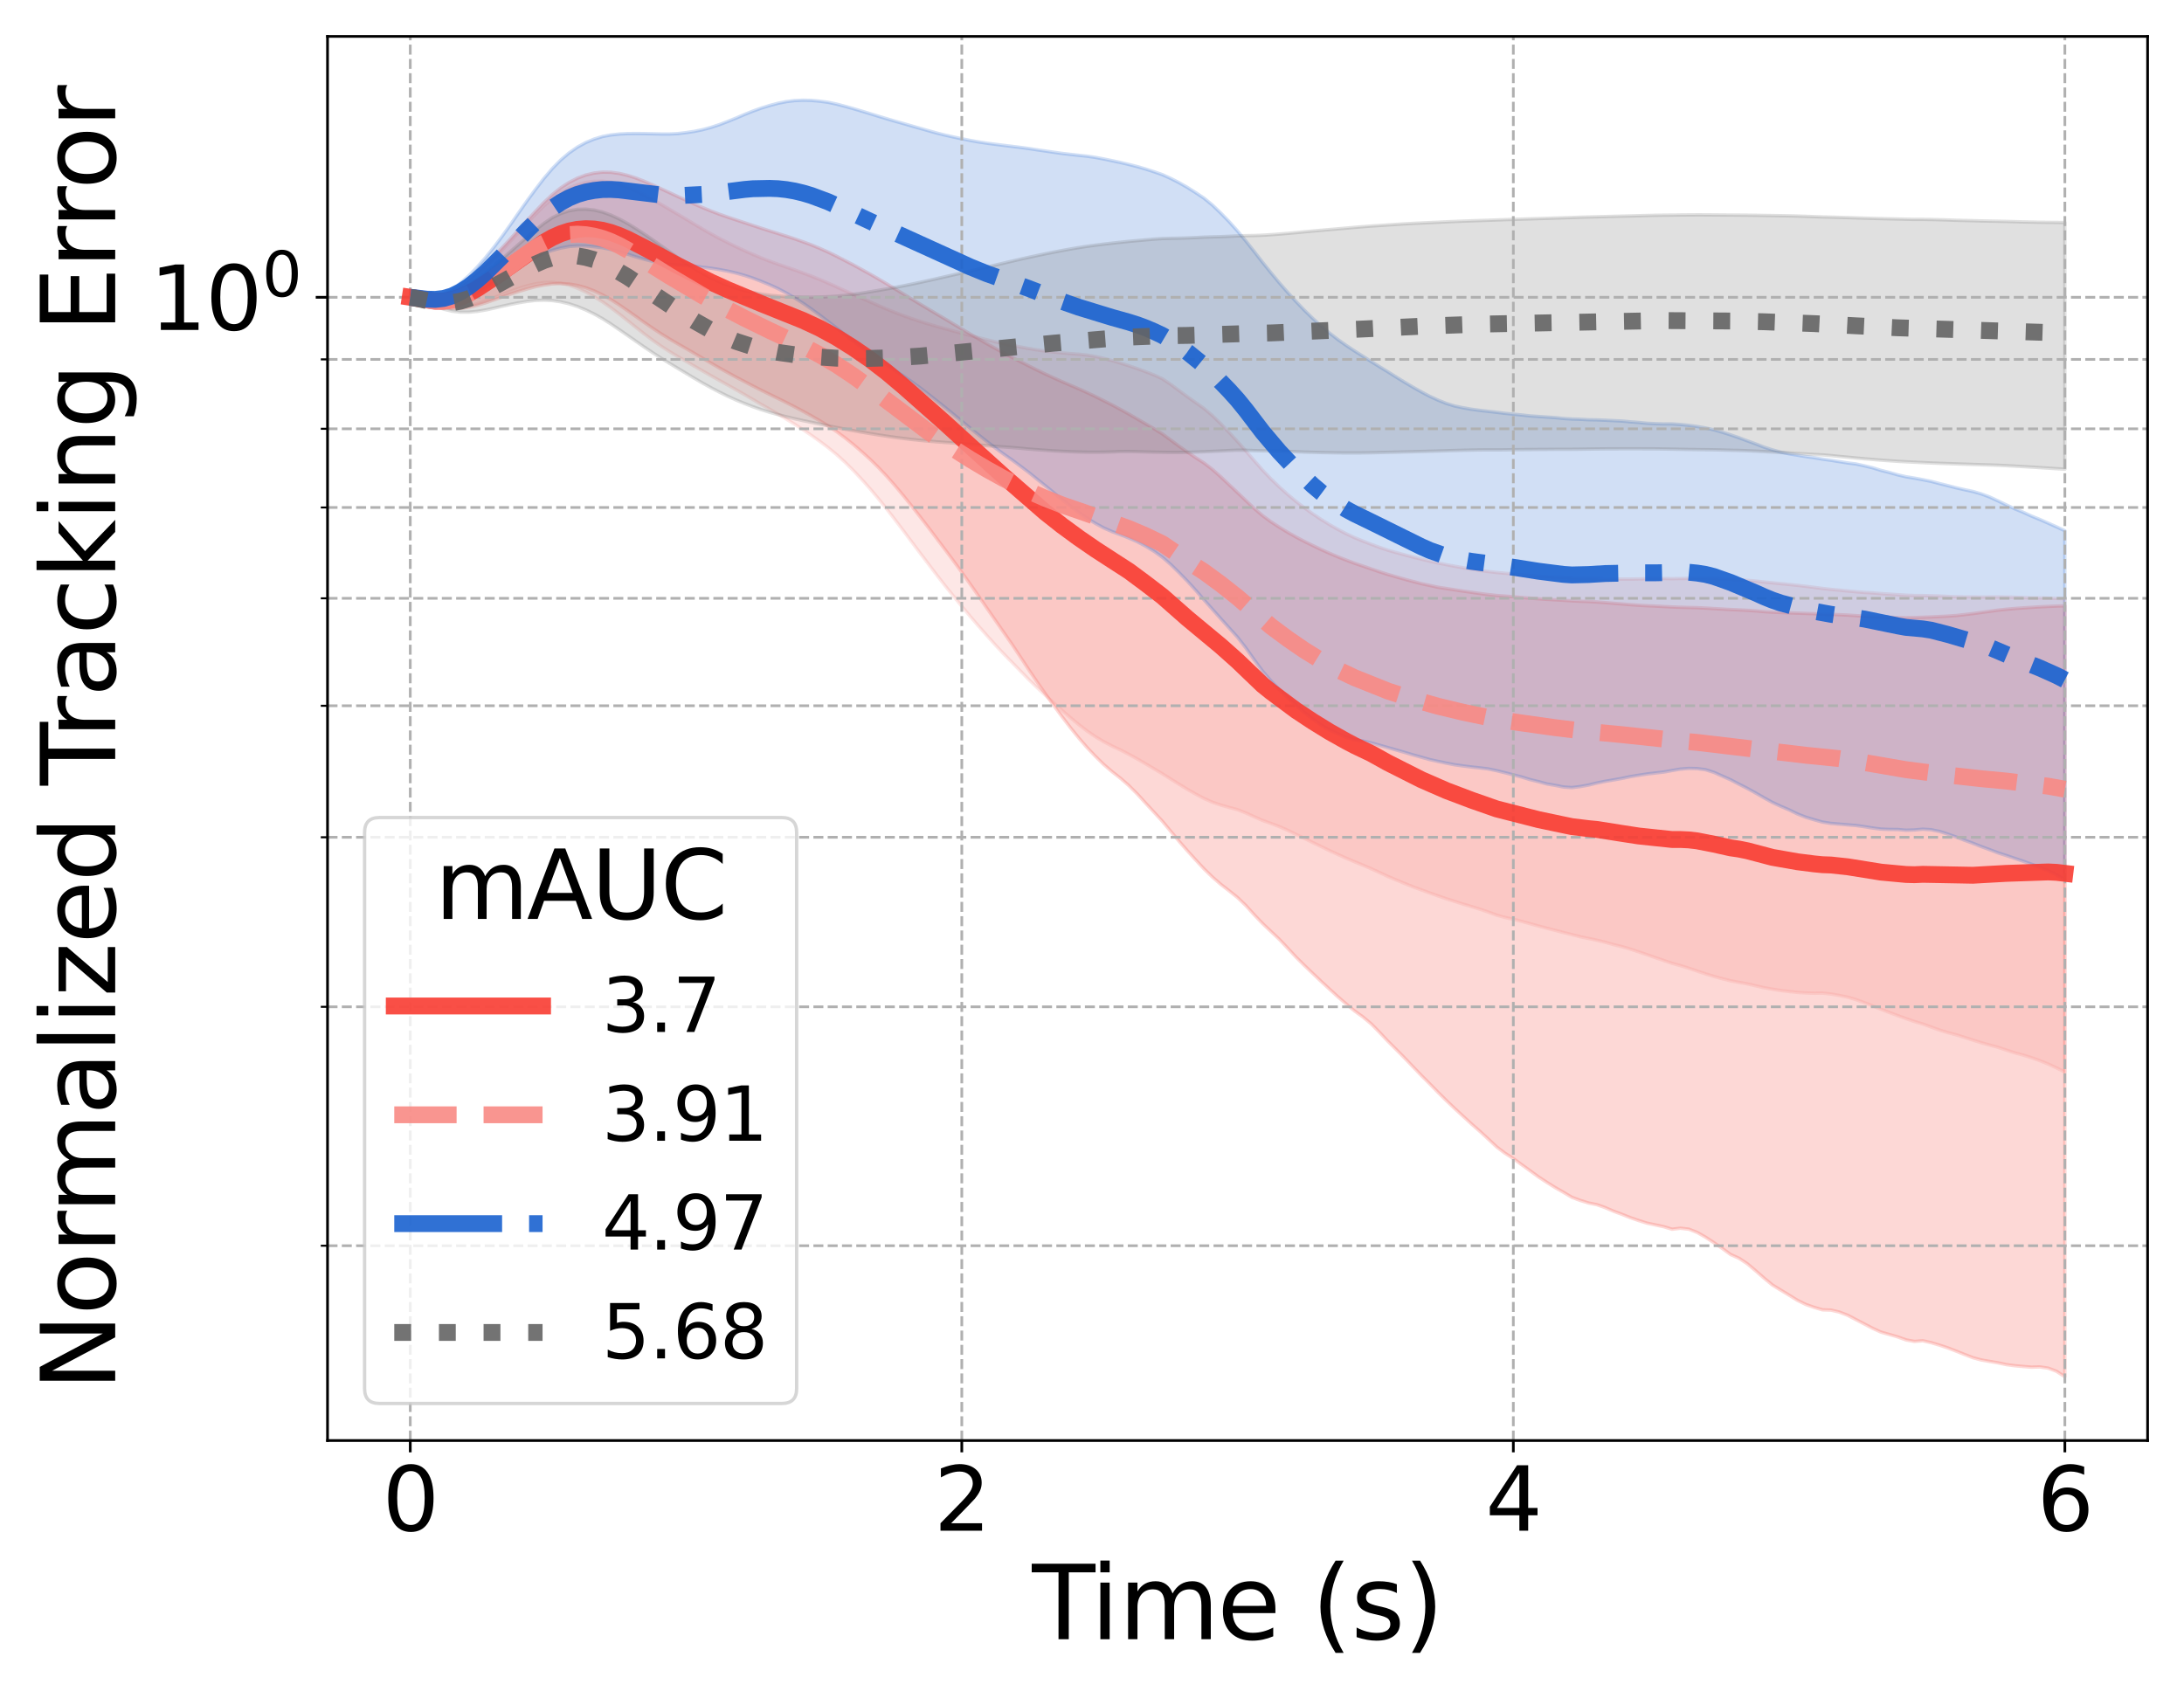 <?xml version="1.0" encoding="utf-8" standalone="no"?>
<!DOCTYPE svg PUBLIC "-//W3C//DTD SVG 1.1//EN"
  "http://www.w3.org/Graphics/SVG/1.1/DTD/svg11.dtd">
<svg xmlns:xlink="http://www.w3.org/1999/xlink" width="648pt" height="504pt" viewBox="0 0 648 504" xmlns="http://www.w3.org/2000/svg" version="1.1">
 <defs>
  <style type="text/css">*{stroke-linejoin: round; stroke-linecap: butt}</style>
 </defs>
 <g id="figure_1">
  <g id="patch_1">
   <path d="M 0 504 
L 648 504 
L 648 0 
L 0 0 
z
" style="fill: #ffffff"/>
  </g>
  <g id="axes_1">
   <g id="patch_2">
    <path d="M 97.179 427.48 
L 637.2 427.48 
L 637.2 10.8 
L 97.179 10.8 
z
" style="fill: #ffffff"/>
   </g>
   <g id="FillBetweenPolyCollection_1">
    <defs>
     <path id="me834f689d0" d="M 121.725 -415.777 
L 121.725 -415.777 
L 124.205 -415.184 
L 126.684 -414.329 
L 129.163 -413.48 
L 131.643 -412.804 
L 134.122 -412.463 
L 136.602 -412.479 
L 139.081 -412.813 
L 141.561 -413.39 
L 144.04 -414.135 
L 146.519 -414.985 
L 148.999 -415.868 
L 151.478 -416.712 
L 153.958 -417.519 
L 156.437 -418.275 
L 158.917 -418.926 
L 161.396 -419.415 
L 163.876 -419.752 
L 166.355 -419.871 
L 168.834 -419.726 
L 171.314 -419.295 
L 173.793 -418.62 
L 176.273 -417.683 
L 178.752 -416.523 
L 181.232 -415.118 
L 183.711 -413.529 
L 186.19 -411.83 
L 188.67 -410.072 
L 191.149 -408.317 
L 193.629 -406.6 
L 196.108 -404.971 
L 198.588 -403.426 
L 201.067 -401.979 
L 203.547 -400.563 
L 206.026 -399.118 
L 208.505 -397.651 
L 210.985 -396.222 
L 213.464 -394.789 
L 215.944 -393.413 
L 218.423 -392.06 
L 220.903 -390.759 
L 223.382 -389.453 
L 225.861 -388.191 
L 228.341 -386.971 
L 230.82 -385.761 
L 233.3 -384.54 
L 235.779 -383.253 
L 238.259 -381.944 
L 240.738 -380.584 
L 243.218 -379.153 
L 245.697 -377.613 
L 248.176 -375.94 
L 250.656 -374.108 
L 253.135 -372.131 
L 255.615 -369.994 
L 258.094 -367.752 
L 260.574 -365.323 
L 263.053 -362.708 
L 265.532 -359.889 
L 268.012 -356.924 
L 270.491 -353.831 
L 272.971 -350.67 
L 275.45 -347.462 
L 277.93 -344.171 
L 280.409 -340.878 
L 282.889 -337.562 
L 285.368 -334.161 
L 287.847 -330.67 
L 290.327 -327.136 
L 292.806 -323.53 
L 295.286 -319.958 
L 297.765 -316.391 
L 300.245 -312.812 
L 302.724 -309.072 
L 305.203 -305.307 
L 307.683 -301.662 
L 310.162 -298.116 
L 312.642 -294.653 
L 315.121 -291.299 
L 317.601 -288.056 
L 320.08 -284.992 
L 322.559 -282.125 
L 325.039 -279.53 
L 327.518 -277.092 
L 329.998 -274.969 
L 332.477 -273.026 
L 334.957 -270.85 
L 337.436 -268.374 
L 339.916 -265.65 
L 342.395 -262.975 
L 344.874 -260.289 
L 347.354 -257.313 
L 349.833 -254.348 
L 352.313 -251.508 
L 354.792 -248.774 
L 357.272 -246.106 
L 359.751 -243.702 
L 362.23 -241.549 
L 364.71 -239.637 
L 367.189 -237.642 
L 369.669 -235.25 
L 372.148 -232.508 
L 374.628 -229.915 
L 377.107 -227.568 
L 379.587 -225.241 
L 382.066 -222.61 
L 384.545 -219.951 
L 387.025 -217.488 
L 389.504 -215.117 
L 391.984 -212.765 
L 394.463 -210.464 
L 396.943 -208.206 
L 399.422 -206.06 
L 401.901 -204 
L 404.381 -202.215 
L 406.86 -200.138 
L 409.34 -197.611 
L 411.819 -194.979 
L 414.299 -192.516 
L 416.778 -190.002 
L 419.258 -187.405 
L 421.737 -184.834 
L 424.216 -182.358 
L 426.696 -179.818 
L 429.175 -177.358 
L 431.655 -174.996 
L 434.134 -172.717 
L 436.614 -170.436 
L 439.093 -168.268 
L 441.572 -165.979 
L 444.052 -163.655 
L 446.531 -161.778 
L 449.011 -160.202 
L 451.49 -158.37 
L 453.97 -156.582 
L 456.449 -154.759 
L 458.929 -153.143 
L 461.408 -151.588 
L 463.887 -150.183 
L 466.367 -148.694 
L 468.846 -147.776 
L 471.326 -147.008 
L 473.805 -146.503 
L 476.285 -145.628 
L 478.764 -144.557 
L 481.243 -143.64 
L 483.723 -142.651 
L 486.202 -141.805 
L 488.682 -141.025 
L 491.161 -140.501 
L 493.641 -139.965 
L 496.12 -139.227 
L 498.599 -139.516 
L 501.079 -139.239 
L 503.558 -138.267 
L 506.038 -136.856 
L 508.517 -135.235 
L 510.997 -133.53 
L 513.476 -131.717 
L 515.956 -130.614 
L 518.435 -128.976 
L 520.914 -126.879 
L 523.394 -124.716 
L 525.873 -122.673 
L 528.353 -121.151 
L 530.832 -119.652 
L 533.312 -118.115 
L 535.791 -116.899 
L 538.27 -116.03 
L 540.75 -115.303 
L 543.229 -115.225 
L 545.709 -114.653 
L 548.188 -113.693 
L 550.668 -112.404 
L 553.147 -111.107 
L 555.627 -109.814 
L 558.106 -108.686 
L 560.585 -107.984 
L 563.065 -107.263 
L 565.544 -106.376 
L 568.024 -105.927 
L 570.503 -106.125 
L 572.983 -105.559 
L 575.462 -104.819 
L 577.941 -103.997 
L 580.421 -103.039 
L 582.9 -102.049 
L 585.38 -101.088 
L 587.859 -100.426 
L 590.339 -99.992 
L 592.818 -99.574 
L 595.298 -99.041 
L 597.777 -98.721 
L 600.256 -98.494 
L 602.736 -98.295 
L 605.215 -98.364 
L 607.695 -97.999 
L 610.174 -97.055 
L 612.654 -95.46 
L 612.654 -324.206 
L 612.654 -324.206 
L 610.174 -324.149 
L 607.695 -324.038 
L 605.215 -323.919 
L 602.736 -323.759 
L 600.256 -323.611 
L 597.777 -323.422 
L 595.298 -323.209 
L 592.818 -322.942 
L 590.339 -322.592 
L 587.859 -322.253 
L 585.38 -321.917 
L 582.9 -321.618 
L 580.421 -321.344 
L 577.941 -321.174 
L 575.462 -321.045 
L 572.983 -320.922 
L 570.503 -320.829 
L 568.024 -320.738 
L 565.544 -320.697 
L 563.065 -320.74 
L 560.585 -320.824 
L 558.106 -320.913 
L 555.627 -321.044 
L 553.147 -321.159 
L 550.668 -321.313 
L 548.188 -321.474 
L 545.709 -321.593 
L 543.229 -321.696 
L 540.75 -321.785 
L 538.27 -321.879 
L 535.791 -321.962 
L 533.312 -322.054 
L 530.832 -322.138 
L 528.353 -322.235 
L 525.873 -322.341 
L 523.394 -322.502 
L 520.914 -322.721 
L 518.435 -322.886 
L 515.956 -323.013 
L 513.476 -323.123 
L 510.997 -323.264 
L 508.517 -323.407 
L 506.038 -323.552 
L 503.558 -323.671 
L 501.079 -323.724 
L 498.599 -323.787 
L 496.12 -323.883 
L 493.641 -324.011 
L 491.161 -324.145 
L 488.682 -324.246 
L 486.202 -324.393 
L 483.723 -324.568 
L 481.243 -324.775 
L 478.764 -324.968 
L 476.285 -325.183 
L 473.805 -325.357 
L 471.326 -325.495 
L 468.846 -325.581 
L 466.367 -325.708 
L 463.887 -325.864 
L 461.408 -325.999 
L 458.929 -326.153 
L 456.449 -326.317 
L 453.97 -326.497 
L 451.49 -326.693 
L 449.011 -326.904 
L 446.531 -327.113 
L 444.052 -327.29 
L 441.572 -327.551 
L 439.093 -327.881 
L 436.614 -328.231 
L 434.134 -328.584 
L 431.655 -328.962 
L 429.175 -329.353 
L 426.696 -329.727 
L 424.216 -330.265 
L 421.737 -330.797 
L 419.258 -331.445 
L 416.778 -332.104 
L 414.299 -332.81 
L 411.819 -333.524 
L 409.34 -334.315 
L 406.86 -335.169 
L 404.381 -336.017 
L 401.901 -336.853 
L 399.422 -337.801 
L 396.943 -338.763 
L 394.463 -339.822 
L 391.984 -340.925 
L 389.504 -342.114 
L 387.025 -343.336 
L 384.545 -344.639 
L 382.066 -346.035 
L 379.587 -347.548 
L 377.107 -349.156 
L 374.628 -350.976 
L 372.148 -353.098 
L 369.669 -355.438 
L 367.189 -357.807 
L 364.71 -360.142 
L 362.23 -362.481 
L 359.751 -364.684 
L 357.272 -366.584 
L 354.792 -368.173 
L 352.313 -369.844 
L 349.833 -371.594 
L 347.354 -373.429 
L 344.874 -375.239 
L 342.395 -376.781 
L 339.916 -378.235 
L 337.436 -379.681 
L 334.957 -381.112 
L 332.477 -382.488 
L 329.998 -383.826 
L 327.518 -385.083 
L 325.039 -386.323 
L 322.559 -387.491 
L 320.08 -388.613 
L 317.601 -389.674 
L 315.121 -390.751 
L 312.642 -391.856 
L 310.162 -393.01 
L 307.683 -394.202 
L 305.203 -395.445 
L 302.724 -396.705 
L 300.245 -397.983 
L 297.765 -399.279 
L 295.286 -400.626 
L 292.806 -402.005 
L 290.327 -403.451 
L 287.847 -404.899 
L 285.368 -406.387 
L 282.889 -407.865 
L 280.409 -409.358 
L 277.93 -410.817 
L 275.45 -412.304 
L 272.971 -413.778 
L 270.491 -415.282 
L 268.012 -416.792 
L 265.532 -418.305 
L 263.053 -419.807 
L 260.574 -421.273 
L 258.094 -422.696 
L 255.615 -424.064 
L 253.135 -425.425 
L 250.656 -426.705 
L 248.176 -427.987 
L 245.697 -429.191 
L 243.218 -430.302 
L 240.738 -431.327 
L 238.259 -432.249 
L 235.779 -433.119 
L 233.3 -433.929 
L 230.82 -434.711 
L 228.341 -435.486 
L 225.861 -436.282 
L 223.382 -437.089 
L 220.903 -437.914 
L 218.423 -438.741 
L 215.944 -439.565 
L 213.464 -440.43 
L 210.985 -441.375 
L 208.505 -442.383 
L 206.026 -443.454 
L 203.547 -444.57 
L 201.067 -445.699 
L 198.588 -446.865 
L 196.108 -448.005 
L 193.629 -449.141 
L 191.149 -450.209 
L 188.67 -451.174 
L 186.19 -451.964 
L 183.711 -452.549 
L 181.232 -452.881 
L 178.752 -452.92 
L 176.273 -452.648 
L 173.793 -452.065 
L 171.314 -451.135 
L 168.834 -449.866 
L 166.355 -448.246 
L 163.876 -446.274 
L 161.396 -443.931 
L 158.917 -441.344 
L 156.437 -438.66 
L 153.958 -435.911 
L 151.478 -433.171 
L 148.999 -430.511 
L 146.519 -427.935 
L 144.04 -425.472 
L 141.561 -423.142 
L 139.081 -420.999 
L 136.602 -419.13 
L 134.122 -417.613 
L 131.643 -416.501 
L 129.163 -415.818 
L 126.684 -415.545 
L 124.205 -415.598 
L 121.725 -415.777 
z
" style="stroke: #f83c32; stroke-opacity: 0.2"/>
    </defs>
    <g clip-path="url(#pc0e84a1b47)">
     <use xlink:href="#me834f689d0" x="0" y="504" style="fill: #f83c32; fill-opacity: 0.2; stroke: #f83c32; stroke-opacity: 0.2"/>
    </g>
   </g>
   <g id="FillBetweenPolyCollection_2">
    <defs>
     <path id="ma9d5b63deb" d="M 121.725 -415.777 
L 121.725 -415.777 
L 124.205 -415.18 
L 126.684 -414.334 
L 129.163 -413.509 
L 131.643 -412.893 
L 134.122 -412.629 
L 136.602 -412.751 
L 139.081 -413.191 
L 141.561 -413.853 
L 144.04 -414.687 
L 146.519 -415.638 
L 148.999 -416.623 
L 151.478 -417.568 
L 153.958 -418.431 
L 156.437 -419.199 
L 158.917 -419.787 
L 161.396 -420.116 
L 163.876 -420.175 
L 166.355 -419.928 
L 168.834 -419.364 
L 171.314 -418.483 
L 173.793 -417.339 
L 176.273 -415.97 
L 178.752 -414.431 
L 181.232 -412.694 
L 183.711 -410.809 
L 186.19 -408.857 
L 188.67 -406.868 
L 191.149 -404.908 
L 193.629 -403.049 
L 196.108 -401.304 
L 198.588 -399.708 
L 201.067 -398.206 
L 203.547 -396.791 
L 206.026 -395.328 
L 208.505 -393.896 
L 210.985 -392.485 
L 213.464 -391.091 
L 215.944 -389.704 
L 218.423 -388.321 
L 220.903 -386.895 
L 223.382 -385.453 
L 225.861 -383.988 
L 228.341 -382.571 
L 230.82 -381.131 
L 233.3 -379.646 
L 235.779 -378.102 
L 238.259 -376.494 
L 240.738 -374.815 
L 243.218 -373.044 
L 245.697 -371.173 
L 248.176 -369.134 
L 250.656 -366.884 
L 253.135 -364.434 
L 255.615 -361.797 
L 258.094 -359.027 
L 260.574 -356.082 
L 263.053 -352.997 
L 265.532 -349.8 
L 268.012 -346.529 
L 270.491 -343.214 
L 272.971 -339.909 
L 275.45 -336.638 
L 277.93 -333.369 
L 280.409 -330.178 
L 282.889 -327.122 
L 285.368 -324.087 
L 287.847 -321.112 
L 290.327 -318.216 
L 292.806 -315.392 
L 295.286 -312.635 
L 297.765 -309.989 
L 300.245 -307.449 
L 302.724 -304.918 
L 305.203 -302.369 
L 307.683 -299.967 
L 310.162 -297.667 
L 312.642 -295.398 
L 315.121 -293.174 
L 317.601 -291.022 
L 320.08 -288.963 
L 322.559 -287.054 
L 325.039 -285.352 
L 327.518 -283.878 
L 329.998 -282.581 
L 332.477 -281.43 
L 334.957 -280.139 
L 337.436 -278.78 
L 339.916 -277.323 
L 342.395 -275.854 
L 344.874 -274.381 
L 347.354 -272.823 
L 349.833 -271.262 
L 352.313 -269.75 
L 354.792 -268.333 
L 357.272 -267.021 
L 359.751 -265.932 
L 362.23 -265.094 
L 364.71 -264.383 
L 367.189 -263.713 
L 369.669 -262.735 
L 372.148 -261.62 
L 374.628 -260.523 
L 377.107 -259.631 
L 379.587 -258.702 
L 382.066 -257.604 
L 384.545 -256.379 
L 387.025 -255.191 
L 389.504 -253.965 
L 391.984 -252.776 
L 394.463 -251.562 
L 396.943 -250.433 
L 399.422 -249.312 
L 401.901 -248.275 
L 404.381 -247.253 
L 406.86 -246.191 
L 409.34 -245.059 
L 411.819 -243.893 
L 414.299 -242.851 
L 416.778 -241.816 
L 419.258 -240.822 
L 421.737 -239.918 
L 424.216 -239.007 
L 426.696 -238.129 
L 429.175 -237.275 
L 431.655 -236.484 
L 434.134 -235.693 
L 436.614 -234.967 
L 439.093 -234.192 
L 441.572 -233.345 
L 444.052 -232.434 
L 446.531 -231.735 
L 449.011 -231.214 
L 451.49 -230.569 
L 453.97 -229.886 
L 456.449 -229.208 
L 458.929 -228.549 
L 461.408 -227.919 
L 463.887 -227.275 
L 466.367 -226.659 
L 468.846 -226.012 
L 471.326 -225.504 
L 473.805 -224.977 
L 476.285 -224.382 
L 478.764 -223.667 
L 481.243 -223.08 
L 483.723 -222.355 
L 486.202 -221.532 
L 488.682 -220.68 
L 491.161 -219.812 
L 493.641 -218.979 
L 496.12 -218.12 
L 498.599 -217.432 
L 501.079 -216.678 
L 503.558 -215.831 
L 506.038 -215 
L 508.517 -214.251 
L 510.997 -213.568 
L 513.476 -212.938 
L 515.956 -212.482 
L 518.435 -212.03 
L 520.914 -211.463 
L 523.394 -210.892 
L 525.873 -210.446 
L 528.353 -210.053 
L 530.832 -209.761 
L 533.312 -209.5 
L 535.791 -209.34 
L 538.27 -209.254 
L 540.75 -209.295 
L 543.229 -209.024 
L 545.709 -208.596 
L 548.188 -208.09 
L 550.668 -207.361 
L 553.147 -206.471 
L 555.627 -205.494 
L 558.106 -204.495 
L 560.585 -203.539 
L 563.065 -202.608 
L 565.544 -201.71 
L 568.024 -200.857 
L 570.503 -200.117 
L 572.983 -199.22 
L 575.462 -198.322 
L 577.941 -197.566 
L 580.421 -196.918 
L 582.9 -196.148 
L 585.38 -195.344 
L 587.859 -194.569 
L 590.339 -193.869 
L 592.818 -193.209 
L 595.298 -192.376 
L 597.777 -191.567 
L 600.256 -190.901 
L 602.736 -190.13 
L 605.215 -189.249 
L 607.695 -188.246 
L 610.174 -187.091 
L 612.654 -185.87 
L 612.654 -326.292 
L 612.654 -326.292 
L 610.174 -326.418 
L 607.695 -326.502 
L 605.215 -326.564 
L 602.736 -326.569 
L 600.256 -326.685 
L 597.777 -326.764 
L 595.298 -326.832 
L 592.818 -326.85 
L 590.339 -326.84 
L 587.859 -326.828 
L 585.38 -326.848 
L 582.9 -326.867 
L 580.421 -326.893 
L 577.941 -327.005 
L 575.462 -327.128 
L 572.983 -327.199 
L 570.503 -327.269 
L 568.024 -327.284 
L 565.544 -327.375 
L 563.065 -327.527 
L 560.585 -327.693 
L 558.106 -327.846 
L 555.627 -328.053 
L 553.147 -328.199 
L 550.668 -328.4 
L 548.188 -328.627 
L 545.709 -328.877 
L 543.229 -329.101 
L 540.75 -329.377 
L 538.27 -329.696 
L 535.791 -330.004 
L 533.312 -330.294 
L 530.832 -330.554 
L 528.353 -330.81 
L 525.873 -331.055 
L 523.394 -331.286 
L 520.914 -331.575 
L 518.435 -331.775 
L 515.956 -331.919 
L 513.476 -332.061 
L 510.997 -332.192 
L 508.517 -332.318 
L 506.038 -332.424 
L 503.558 -332.449 
L 501.079 -332.352 
L 498.599 -332.309 
L 496.12 -332.268 
L 493.641 -332.309 
L 491.161 -332.311 
L 488.682 -332.252 
L 486.202 -332.196 
L 483.723 -332.158 
L 481.243 -332.152 
L 478.764 -332.153 
L 476.285 -332.199 
L 473.805 -332.249 
L 471.326 -332.32 
L 468.846 -332.376 
L 466.367 -332.491 
L 463.887 -332.607 
L 461.408 -332.739 
L 458.929 -332.884 
L 456.449 -333.046 
L 453.97 -333.228 
L 451.49 -333.428 
L 449.011 -333.649 
L 446.531 -333.884 
L 444.052 -334.119 
L 441.572 -334.398 
L 439.093 -334.727 
L 436.614 -335.112 
L 434.134 -335.514 
L 431.655 -335.955 
L 429.175 -336.43 
L 426.696 -336.923 
L 424.216 -337.481 
L 421.737 -338.065 
L 419.258 -338.688 
L 416.778 -339.34 
L 414.299 -340.014 
L 411.819 -340.718 
L 409.34 -341.55 
L 406.86 -342.479 
L 404.381 -343.44 
L 401.901 -344.453 
L 399.422 -345.615 
L 396.943 -346.917 
L 394.463 -348.323 
L 391.984 -349.859 
L 389.504 -351.519 
L 387.025 -353.3 
L 384.545 -355.201 
L 382.066 -357.276 
L 379.587 -359.501 
L 377.107 -361.887 
L 374.628 -364.485 
L 372.148 -367.291 
L 369.669 -370.155 
L 367.189 -372.962 
L 364.71 -375.644 
L 362.23 -378.236 
L 359.751 -380.654 
L 357.272 -382.761 
L 354.792 -384.515 
L 352.313 -386.277 
L 349.833 -388.103 
L 347.354 -389.947 
L 344.874 -391.593 
L 342.395 -392.734 
L 339.916 -393.704 
L 337.436 -394.609 
L 334.957 -395.456 
L 332.477 -396.242 
L 329.998 -396.975 
L 327.518 -397.637 
L 325.039 -398.191 
L 322.559 -398.631 
L 320.08 -398.89 
L 317.601 -399.071 
L 315.121 -399.279 
L 312.642 -399.53 
L 310.162 -399.826 
L 307.683 -400.178 
L 305.203 -400.588 
L 302.724 -401.046 
L 300.245 -401.514 
L 297.765 -402.025 
L 295.286 -402.583 
L 292.806 -403.182 
L 290.327 -403.804 
L 287.847 -404.444 
L 285.368 -405.101 
L 282.889 -405.766 
L 280.409 -406.445 
L 277.93 -407.139 
L 275.45 -407.871 
L 272.971 -408.635 
L 270.491 -409.459 
L 268.012 -410.343 
L 265.532 -411.291 
L 263.053 -412.296 
L 260.574 -413.353 
L 258.094 -414.444 
L 255.615 -415.542 
L 253.135 -416.65 
L 250.656 -417.754 
L 248.176 -418.898 
L 245.697 -420.01 
L 243.218 -421.07 
L 240.738 -422.066 
L 238.259 -423.003 
L 235.779 -423.891 
L 233.3 -424.748 
L 230.82 -425.608 
L 228.341 -426.512 
L 225.861 -427.471 
L 223.382 -428.519 
L 220.903 -429.619 
L 218.423 -430.777 
L 215.944 -431.983 
L 213.464 -433.249 
L 210.985 -434.589 
L 208.505 -435.999 
L 206.026 -437.474 
L 203.547 -438.971 
L 201.067 -440.449 
L 198.588 -441.926 
L 196.108 -443.383 
L 193.629 -444.804 
L 191.149 -446.157 
L 188.67 -447.41 
L 186.19 -448.514 
L 183.711 -449.382 
L 181.232 -449.972 
L 178.752 -450.244 
L 176.273 -450.199 
L 173.793 -449.862 
L 171.314 -449.209 
L 168.834 -448.21 
L 166.355 -446.841 
L 163.876 -445.083 
L 161.396 -442.912 
L 158.917 -440.445 
L 156.437 -437.845 
L 153.958 -435.159 
L 151.478 -432.463 
L 148.999 -429.819 
L 146.519 -427.248 
L 144.04 -424.768 
L 141.561 -422.455 
L 139.081 -420.39 
L 136.602 -418.621 
L 134.122 -417.208 
L 131.643 -416.192 
L 129.163 -415.606 
L 126.684 -415.437 
L 124.205 -415.565 
L 121.725 -415.777 
z
" style="stroke: #f88a84; stroke-opacity: 0.2"/>
    </defs>
    <g clip-path="url(#pc0e84a1b47)">
     <use xlink:href="#ma9d5b63deb" x="0" y="504" style="fill: #f88a84; fill-opacity: 0.2; stroke: #f88a84; stroke-opacity: 0.2"/>
    </g>
   </g>
   <g id="FillBetweenPolyCollection_3">
    <defs>
     <path id="m05b187b0d7" d="M 121.725 -415.777 
L 121.725 -415.777 
L 124.205 -415.363 
L 126.684 -414.785 
L 129.163 -414.27 
L 131.643 -413.994 
L 134.122 -414.123 
L 136.602 -414.707 
L 139.081 -415.668 
L 141.561 -416.965 
L 144.04 -418.505 
L 146.519 -420.214 
L 148.999 -421.92 
L 151.478 -423.576 
L 153.958 -425.08 
L 156.437 -426.512 
L 158.917 -427.781 
L 161.396 -428.861 
L 163.876 -429.71 
L 166.355 -430.382 
L 168.834 -430.849 
L 171.314 -431.037 
L 173.793 -431.002 
L 176.273 -430.79 
L 178.752 -430.481 
L 181.232 -429.966 
L 183.711 -429.327 
L 186.19 -428.584 
L 188.67 -427.778 
L 191.149 -427.068 
L 193.629 -426.443 
L 196.108 -425.944 
L 198.588 -425.576 
L 201.067 -425.344 
L 203.547 -425.21 
L 206.026 -425.012 
L 208.505 -424.69 
L 210.985 -424.401 
L 213.464 -424.004 
L 215.944 -423.537 
L 218.423 -422.963 
L 220.903 -422.274 
L 223.382 -421.466 
L 225.861 -420.502 
L 228.341 -419.489 
L 230.82 -418.355 
L 233.3 -417.05 
L 235.779 -415.585 
L 238.259 -414.019 
L 240.738 -412.3 
L 243.218 -410.476 
L 245.697 -408.598 
L 248.176 -406.683 
L 250.656 -404.733 
L 253.135 -402.813 
L 255.615 -400.982 
L 258.094 -399.268 
L 260.574 -397.523 
L 263.053 -395.811 
L 265.532 -394.111 
L 268.012 -392.432 
L 270.491 -390.711 
L 272.971 -388.928 
L 275.45 -387.009 
L 277.93 -385.062 
L 280.409 -383.085 
L 282.889 -381.058 
L 285.368 -378.992 
L 287.847 -376.972 
L 290.327 -374.95 
L 292.806 -372.985 
L 295.286 -371.086 
L 297.765 -369.264 
L 300.245 -367.535 
L 302.724 -365.695 
L 305.203 -363.821 
L 307.683 -361.82 
L 310.162 -359.834 
L 312.642 -357.801 
L 315.121 -355.758 
L 317.601 -353.794 
L 320.08 -351.912 
L 322.559 -350.187 
L 325.039 -348.667 
L 327.518 -347.318 
L 329.998 -346.235 
L 332.477 -345.313 
L 334.957 -344.337 
L 337.436 -343.242 
L 339.916 -341.934 
L 342.395 -340.411 
L 344.874 -338.635 
L 347.354 -336.489 
L 349.833 -334.056 
L 352.313 -331.519 
L 354.792 -328.803 
L 357.272 -325.945 
L 359.751 -323.152 
L 362.23 -320.369 
L 364.71 -317.627 
L 367.189 -314.885 
L 369.669 -311.685 
L 372.148 -308.18 
L 374.628 -304.81 
L 377.107 -301.937 
L 379.587 -299.377 
L 382.066 -296.982 
L 384.545 -294.67 
L 387.025 -292.572 
L 389.504 -290.597 
L 391.984 -288.852 
L 394.463 -287.407 
L 396.943 -286.313 
L 399.422 -285.23 
L 401.901 -284.486 
L 404.381 -284.106 
L 406.86 -283.544 
L 409.34 -282.849 
L 411.819 -282.147 
L 414.299 -281.436 
L 416.778 -280.728 
L 419.258 -279.985 
L 421.737 -279.295 
L 424.216 -278.592 
L 426.696 -278.051 
L 429.175 -277.519 
L 431.655 -277.041 
L 434.134 -276.701 
L 436.614 -276.397 
L 439.093 -276.125 
L 441.572 -275.816 
L 444.052 -275.303 
L 446.531 -274.695 
L 449.011 -274.058 
L 451.49 -273.415 
L 453.97 -272.658 
L 456.449 -272.057 
L 458.929 -271.371 
L 461.408 -270.949 
L 463.887 -270.456 
L 466.367 -270.285 
L 468.846 -270.585 
L 471.326 -271.029 
L 473.805 -271.641 
L 476.285 -272.149 
L 478.764 -272.567 
L 481.243 -273.009 
L 483.723 -273.53 
L 486.202 -273.94 
L 488.682 -274.323 
L 491.161 -274.618 
L 493.641 -274.9 
L 496.12 -275.348 
L 498.599 -275.774 
L 501.079 -275.972 
L 503.558 -275.913 
L 506.038 -275.587 
L 508.517 -274.808 
L 510.997 -273.709 
L 513.476 -272.598 
L 515.956 -271.3 
L 518.435 -270.038 
L 520.914 -268.673 
L 523.394 -267.246 
L 525.873 -265.88 
L 528.353 -264.726 
L 530.832 -263.67 
L 533.312 -262.452 
L 535.791 -261.487 
L 538.27 -260.738 
L 540.75 -260.05 
L 543.229 -259.656 
L 545.709 -259.442 
L 548.188 -259.23 
L 550.668 -259.027 
L 553.147 -258.686 
L 555.627 -258.279 
L 558.106 -257.966 
L 560.585 -257.866 
L 563.065 -257.845 
L 565.544 -257.624 
L 568.024 -257.71 
L 570.503 -257.942 
L 572.983 -257.779 
L 575.462 -257.27 
L 577.941 -256.479 
L 580.421 -255.602 
L 582.9 -254.646 
L 585.38 -253.748 
L 587.859 -252.765 
L 590.339 -251.86 
L 592.818 -250.91 
L 595.298 -250.117 
L 597.777 -249.279 
L 600.256 -248.44 
L 602.736 -247.551 
L 605.215 -246.655 
L 607.695 -245.653 
L 610.174 -244.395 
L 612.654 -242.873 
L 612.654 -346.503 
L 612.654 -346.503 
L 610.174 -347.656 
L 607.695 -348.764 
L 605.215 -349.854 
L 602.736 -350.86 
L 600.256 -352 
L 597.777 -353.016 
L 595.298 -354.16 
L 592.818 -355.361 
L 590.339 -356.511 
L 587.859 -357.435 
L 585.38 -358.153 
L 582.9 -358.68 
L 580.421 -359.238 
L 577.941 -359.888 
L 575.462 -360.5 
L 572.983 -361.149 
L 570.503 -361.652 
L 568.024 -362.117 
L 565.544 -362.515 
L 563.065 -363.086 
L 560.585 -363.797 
L 558.106 -364.417 
L 555.627 -365.177 
L 553.147 -365.774 
L 550.668 -366.317 
L 548.188 -366.627 
L 545.709 -367.018 
L 543.229 -367.414 
L 540.75 -367.763 
L 538.27 -368.178 
L 535.791 -368.516 
L 533.312 -368.919 
L 530.832 -369.32 
L 528.353 -369.829 
L 525.873 -370.511 
L 523.394 -371.314 
L 520.914 -372.274 
L 518.435 -373.179 
L 515.956 -374.108 
L 513.476 -374.95 
L 510.997 -375.742 
L 508.517 -376.451 
L 506.038 -376.996 
L 503.558 -377.431 
L 501.079 -377.778 
L 498.599 -378.033 
L 496.12 -378.202 
L 493.641 -378.193 
L 491.161 -378.272 
L 488.682 -378.393 
L 486.202 -378.643 
L 483.723 -378.826 
L 481.243 -379.06 
L 478.764 -379.174 
L 476.285 -379.302 
L 473.805 -379.403 
L 471.326 -379.441 
L 468.846 -379.583 
L 466.367 -379.652 
L 463.887 -379.818 
L 461.408 -380.071 
L 458.929 -380.241 
L 456.449 -380.408 
L 453.97 -380.58 
L 451.49 -380.86 
L 449.011 -381.093 
L 446.531 -381.346 
L 444.052 -381.647 
L 441.572 -381.935 
L 439.093 -382.222 
L 436.614 -382.557 
L 434.134 -382.984 
L 431.655 -383.502 
L 429.175 -384.262 
L 426.696 -385.255 
L 424.216 -386.389 
L 421.737 -387.701 
L 419.258 -389.092 
L 416.778 -390.565 
L 414.299 -392.082 
L 411.819 -393.644 
L 409.34 -395.163 
L 406.86 -396.695 
L 404.381 -398.291 
L 401.901 -399.863 
L 399.422 -401.502 
L 396.943 -403.254 
L 394.463 -405.175 
L 391.984 -407.237 
L 389.504 -409.509 
L 387.025 -411.927 
L 384.545 -414.513 
L 382.066 -417.23 
L 379.587 -420.066 
L 377.107 -423.059 
L 374.628 -426.139 
L 372.148 -429.336 
L 369.669 -432.459 
L 367.189 -435.438 
L 364.71 -438.201 
L 362.23 -440.751 
L 359.751 -443.129 
L 357.272 -445.163 
L 354.792 -446.815 
L 352.313 -448.383 
L 349.833 -449.792 
L 347.354 -451.057 
L 344.874 -452.176 
L 342.395 -453.037 
L 339.916 -453.841 
L 337.436 -454.561 
L 334.957 -455.186 
L 332.477 -455.776 
L 329.998 -456.301 
L 327.518 -456.818 
L 325.039 -457.28 
L 322.559 -457.648 
L 320.08 -457.912 
L 317.601 -458.19 
L 315.121 -458.475 
L 312.642 -458.823 
L 310.162 -459.186 
L 307.683 -459.546 
L 305.203 -459.932 
L 302.724 -460.264 
L 300.245 -460.565 
L 297.765 -460.872 
L 295.286 -461.184 
L 292.806 -461.505 
L 290.327 -461.886 
L 287.847 -462.328 
L 285.368 -462.816 
L 282.889 -463.35 
L 280.409 -463.912 
L 277.93 -464.525 
L 275.45 -465.219 
L 272.971 -465.924 
L 270.491 -466.631 
L 268.012 -467.346 
L 265.532 -468.046 
L 263.053 -468.777 
L 260.574 -469.524 
L 258.094 -470.294 
L 255.615 -471.046 
L 253.135 -471.779 
L 250.656 -472.474 
L 248.176 -473.119 
L 245.697 -473.644 
L 243.218 -473.973 
L 240.738 -474.21 
L 238.259 -474.26 
L 235.779 -474.156 
L 233.3 -473.839 
L 230.82 -473.348 
L 228.341 -472.685 
L 225.861 -471.921 
L 223.382 -471.029 
L 220.903 -470.036 
L 218.423 -468.97 
L 215.944 -467.97 
L 213.464 -467.019 
L 210.985 -466.205 
L 208.505 -465.53 
L 206.026 -465.016 
L 203.547 -464.649 
L 201.067 -464.352 
L 198.588 -464.238 
L 196.108 -464.246 
L 193.629 -464.301 
L 191.149 -464.356 
L 188.67 -464.385 
L 186.19 -464.355 
L 183.711 -464.225 
L 181.232 -463.954 
L 178.752 -463.48 
L 176.273 -462.722 
L 173.793 -461.699 
L 171.314 -460.344 
L 168.834 -458.616 
L 166.355 -456.514 
L 163.876 -453.994 
L 161.396 -451.074 
L 158.917 -447.848 
L 156.437 -444.479 
L 153.958 -440.962 
L 151.478 -437.383 
L 148.999 -433.901 
L 146.519 -430.61 
L 144.04 -427.535 
L 141.561 -424.709 
L 139.081 -422.174 
L 136.602 -419.981 
L 134.122 -418.198 
L 131.643 -416.88 
L 129.163 -416.034 
L 126.684 -415.645 
L 124.205 -415.625 
L 121.725 -415.777 
z
" style="stroke: #1a62cf; stroke-opacity: 0.2"/>
    </defs>
    <g clip-path="url(#pc0e84a1b47)">
     <use xlink:href="#m05b187b0d7" x="0" y="504" style="fill: #1a62cf; fill-opacity: 0.2; stroke: #1a62cf; stroke-opacity: 0.2"/>
    </g>
   </g>
   <g id="FillBetweenPolyCollection_4">
    <defs>
     <path id="m79d4dec30f" d="M 121.725 -415.777 
L 121.725 -415.777 
L 124.205 -415.141 
L 126.684 -414.17 
L 129.163 -413.142 
L 131.643 -412.253 
L 134.122 -411.658 
L 136.602 -411.369 
L 139.081 -411.363 
L 141.561 -411.594 
L 144.04 -412 
L 146.519 -412.538 
L 148.999 -413.121 
L 151.478 -413.675 
L 153.958 -414.16 
L 156.437 -414.568 
L 158.917 -414.846 
L 161.396 -414.925 
L 163.876 -414.797 
L 166.355 -414.442 
L 168.834 -413.857 
L 171.314 -413.045 
L 173.793 -412.021 
L 176.273 -410.83 
L 178.752 -409.436 
L 181.232 -407.862 
L 183.711 -406.177 
L 186.19 -404.463 
L 188.67 -402.728 
L 191.149 -401.01 
L 193.629 -399.346 
L 196.108 -397.751 
L 198.588 -396.207 
L 201.067 -394.705 
L 203.547 -393.222 
L 206.026 -391.733 
L 208.505 -390.293 
L 210.985 -388.928 
L 213.464 -387.625 
L 215.944 -386.409 
L 218.423 -385.281 
L 220.903 -384.258 
L 223.382 -383.302 
L 225.861 -382.428 
L 228.341 -381.66 
L 230.82 -380.969 
L 233.3 -380.332 
L 235.779 -379.736 
L 238.259 -379.177 
L 240.738 -378.663 
L 243.218 -378.148 
L 245.697 -377.638 
L 248.176 -377.143 
L 250.656 -376.674 
L 253.135 -376.214 
L 255.615 -375.763 
L 258.094 -375.351 
L 260.574 -374.949 
L 263.053 -374.57 
L 265.532 -374.212 
L 268.012 -373.889 
L 270.491 -373.591 
L 272.971 -373.33 
L 275.45 -373.104 
L 277.93 -372.888 
L 280.409 -372.712 
L 282.889 -372.535 
L 285.368 -372.347 
L 287.847 -372.151 
L 290.327 -371.948 
L 292.806 -371.746 
L 295.286 -371.55 
L 297.765 -371.362 
L 300.245 -371.188 
L 302.724 -370.981 
L 305.203 -370.748 
L 307.683 -370.556 
L 310.162 -370.373 
L 312.642 -370.2 
L 315.121 -370.07 
L 317.601 -369.953 
L 320.08 -369.87 
L 322.559 -369.813 
L 325.039 -369.796 
L 327.518 -369.825 
L 329.998 -369.891 
L 332.477 -369.997 
L 334.957 -370.011 
L 337.436 -369.956 
L 339.916 -369.886 
L 342.395 -369.821 
L 344.874 -369.777 
L 347.354 -369.742 
L 349.833 -369.74 
L 352.313 -369.784 
L 354.792 -369.856 
L 357.272 -369.943 
L 359.751 -370.052 
L 362.23 -370.169 
L 364.71 -370.304 
L 367.189 -370.4 
L 369.669 -370.379 
L 372.148 -370.282 
L 374.628 -370.221 
L 377.107 -370.193 
L 379.587 -370.158 
L 382.066 -370.05 
L 384.545 -369.952 
L 387.025 -369.848 
L 389.504 -369.778 
L 391.984 -369.708 
L 394.463 -369.669 
L 396.943 -369.615 
L 399.422 -369.589 
L 401.901 -369.589 
L 404.381 -369.608 
L 406.86 -369.648 
L 409.34 -369.71 
L 411.819 -369.769 
L 414.299 -369.829 
L 416.778 -369.895 
L 419.258 -369.953 
L 421.737 -370.019 
L 424.216 -370.091 
L 426.696 -370.161 
L 429.175 -370.241 
L 431.655 -370.313 
L 434.134 -370.378 
L 436.614 -370.434 
L 439.093 -370.483 
L 441.572 -370.493 
L 444.052 -370.489 
L 446.531 -370.509 
L 449.011 -370.553 
L 451.49 -370.584 
L 453.97 -370.6 
L 456.449 -370.627 
L 458.929 -370.639 
L 461.408 -370.661 
L 463.887 -370.669 
L 466.367 -370.674 
L 468.846 -370.698 
L 471.326 -370.736 
L 473.805 -370.772 
L 476.285 -370.798 
L 478.764 -370.8 
L 481.243 -370.823 
L 483.723 -370.816 
L 486.202 -370.819 
L 488.682 -370.807 
L 491.161 -370.798 
L 493.641 -370.761 
L 496.12 -370.717 
L 498.599 -370.665 
L 501.079 -370.619 
L 503.558 -370.587 
L 506.038 -370.554 
L 508.517 -370.518 
L 510.997 -370.461 
L 513.476 -370.38 
L 515.956 -370.333 
L 518.435 -370.245 
L 520.914 -370.128 
L 523.394 -369.996 
L 525.873 -369.862 
L 528.353 -369.722 
L 530.832 -369.581 
L 533.312 -369.431 
L 535.791 -369.287 
L 538.27 -369.145 
L 540.75 -369.009 
L 543.229 -368.803 
L 545.709 -368.557 
L 548.188 -368.326 
L 550.668 -368.084 
L 553.147 -367.859 
L 555.627 -367.65 
L 558.106 -367.449 
L 560.585 -367.268 
L 563.065 -367.101 
L 565.544 -366.961 
L 568.024 -366.84 
L 570.503 -366.724 
L 572.983 -366.609 
L 575.462 -366.511 
L 577.941 -366.423 
L 580.421 -366.338 
L 582.9 -366.258 
L 585.38 -366.177 
L 587.859 -366.095 
L 590.339 -366.022 
L 592.818 -365.928 
L 595.298 -365.812 
L 597.777 -365.676 
L 600.256 -365.536 
L 602.736 -365.386 
L 605.215 -365.233 
L 607.695 -365.077 
L 610.174 -364.92 
L 612.654 -364.759 
L 612.654 -437.962 
L 612.654 -437.962 
L 610.174 -437.99 
L 607.695 -438.024 
L 605.215 -438.052 
L 602.736 -438.099 
L 600.256 -438.154 
L 597.777 -438.225 
L 595.298 -438.291 
L 592.818 -438.347 
L 590.339 -438.393 
L 587.859 -438.446 
L 585.38 -438.509 
L 582.9 -438.573 
L 580.421 -438.634 
L 577.941 -438.722 
L 575.462 -438.801 
L 572.983 -438.864 
L 570.503 -438.903 
L 568.024 -438.898 
L 565.544 -438.957 
L 563.065 -439.013 
L 560.585 -439.07 
L 558.106 -439.13 
L 555.627 -439.199 
L 553.147 -439.264 
L 550.668 -439.345 
L 548.188 -439.431 
L 545.709 -439.501 
L 543.229 -439.564 
L 540.75 -439.625 
L 538.27 -439.717 
L 535.791 -439.803 
L 533.312 -439.884 
L 530.832 -439.951 
L 528.353 -439.994 
L 525.873 -440.032 
L 523.394 -440.067 
L 520.914 -440.114 
L 518.435 -440.144 
L 515.956 -440.163 
L 513.476 -440.184 
L 510.997 -440.204 
L 508.517 -440.223 
L 506.038 -440.244 
L 503.558 -440.249 
L 501.079 -440.235 
L 498.599 -440.212 
L 496.12 -440.169 
L 493.641 -440.148 
L 491.161 -440.114 
L 488.682 -440.051 
L 486.202 -439.988 
L 483.723 -439.919 
L 481.243 -439.861 
L 478.764 -439.797 
L 476.285 -439.738 
L 473.805 -439.674 
L 471.326 -439.612 
L 468.846 -439.538 
L 466.367 -439.452 
L 463.887 -439.37 
L 461.408 -439.288 
L 458.929 -439.211 
L 456.449 -439.135 
L 453.97 -439.055 
L 451.49 -438.975 
L 449.011 -438.898 
L 446.531 -438.819 
L 444.052 -438.723 
L 441.572 -438.636 
L 439.093 -438.556 
L 436.614 -438.47 
L 434.134 -438.382 
L 431.655 -438.282 
L 429.175 -438.177 
L 426.696 -438.056 
L 424.216 -437.947 
L 421.737 -437.828 
L 419.258 -437.707 
L 416.778 -437.578 
L 414.299 -437.419 
L 411.819 -437.251 
L 409.34 -437.088 
L 406.86 -436.923 
L 404.381 -436.733 
L 401.901 -436.526 
L 399.422 -436.307 
L 396.943 -436.095 
L 394.463 -435.877 
L 391.984 -435.659 
L 389.504 -435.445 
L 387.025 -435.216 
L 384.545 -434.977 
L 382.066 -434.753 
L 379.587 -434.545 
L 377.107 -434.357 
L 374.628 -434.201 
L 372.148 -434.112 
L 369.669 -434.067 
L 367.189 -433.998 
L 364.71 -433.879 
L 362.23 -433.779 
L 359.751 -433.712 
L 357.272 -433.632 
L 354.792 -433.5 
L 352.313 -433.398 
L 349.833 -433.319 
L 347.354 -433.277 
L 344.874 -433.215 
L 342.395 -433.039 
L 339.916 -432.825 
L 337.436 -432.598 
L 334.957 -432.374 
L 332.477 -432.115 
L 329.998 -431.846 
L 327.518 -431.561 
L 325.039 -431.248 
L 322.559 -430.909 
L 320.08 -430.529 
L 317.601 -430.106 
L 315.121 -429.656 
L 312.642 -429.179 
L 310.162 -428.687 
L 307.683 -428.162 
L 305.203 -427.632 
L 302.724 -427.081 
L 300.245 -426.502 
L 297.765 -425.913 
L 295.286 -425.328 
L 292.806 -424.736 
L 290.327 -424.161 
L 287.847 -423.579 
L 285.368 -423.013 
L 282.889 -422.436 
L 280.409 -421.879 
L 277.93 -421.31 
L 275.45 -420.75 
L 272.971 -420.203 
L 270.491 -419.68 
L 268.012 -419.18 
L 265.532 -418.701 
L 263.053 -418.252 
L 260.574 -417.821 
L 258.094 -417.408 
L 255.615 -416.999 
L 253.135 -416.653 
L 250.656 -416.335 
L 248.176 -416.104 
L 245.697 -415.951 
L 243.218 -415.856 
L 240.738 -415.81 
L 238.259 -415.821 
L 235.779 -415.871 
L 233.3 -415.968 
L 230.82 -416.139 
L 228.341 -416.389 
L 225.861 -416.731 
L 223.382 -417.2 
L 220.903 -417.8 
L 218.423 -418.514 
L 215.944 -419.371 
L 213.464 -420.376 
L 210.985 -421.539 
L 208.505 -422.852 
L 206.026 -424.332 
L 203.547 -425.925 
L 201.067 -427.607 
L 198.588 -429.346 
L 196.108 -431.115 
L 193.629 -432.86 
L 191.149 -434.558 
L 188.67 -436.18 
L 186.19 -437.697 
L 183.711 -439.041 
L 181.232 -440.19 
L 178.752 -441.081 
L 176.273 -441.678 
L 173.793 -441.943 
L 171.314 -441.88 
L 168.834 -441.453 
L 166.355 -440.636 
L 163.876 -439.399 
L 161.396 -437.733 
L 158.917 -435.778 
L 156.437 -433.709 
L 153.958 -431.555 
L 151.478 -429.36 
L 148.999 -427.182 
L 146.519 -425.06 
L 144.04 -423.021 
L 141.561 -421.092 
L 139.081 -419.33 
L 136.602 -417.815 
L 134.122 -416.621 
L 131.643 -415.79 
L 129.163 -415.351 
L 126.684 -415.292 
L 124.205 -415.503 
L 121.725 -415.777 
z
" style="stroke: #646464; stroke-opacity: 0.2"/>
    </defs>
    <g clip-path="url(#pc0e84a1b47)">
     <use xlink:href="#m79d4dec30f" x="0" y="504" style="fill: #646464; fill-opacity: 0.2; stroke: #646464; stroke-opacity: 0.2"/>
    </g>
   </g>
   <g id="matplotlib.axis_1">
    <g id="xtick_1">
     <g id="line2d_1">
      <path d="M 121.725 427.48 
L 121.725 10.8 
" clip-path="url(#pc0e84a1b47)" style="fill: none; stroke-dasharray: 2.96,1.28; stroke-dashoffset: 0; stroke: #b0b0b0; stroke-width: 0.8"/>
     </g>
     <g id="line2d_2">
      <defs>
       <path id="mc2baabdce0" d="M 0 0 
L 0 3.5 
" style="stroke: #000000; stroke-width: 0.8"/>
      </defs>
      <g>
       <use xlink:href="#mc2baabdce0" x="121.725" y="427.48" style="stroke: #000000; stroke-width: 0.8"/>
      </g>
     </g>
     <g id="text_1">
      <!-- 0 -->
      <g transform="translate(113.454 454.236) scale(0.26 -0.26)">
       <defs>
        <path id="DejaVuSans-30" d="M 2034 4250 
Q 1547 4250 1301 3770 
Q 1056 3291 1056 2328 
Q 1056 1369 1301 889 
Q 1547 409 2034 409 
Q 2525 409 2770 889 
Q 3016 1369 3016 2328 
Q 3016 3291 2770 3770 
Q 2525 4250 2034 4250 
z
M 2034 4750 
Q 2819 4750 3233 4129 
Q 3647 3509 3647 2328 
Q 3647 1150 3233 529 
Q 2819 -91 2034 -91 
Q 1250 -91 836 529 
Q 422 1150 422 2328 
Q 422 3509 836 4129 
Q 1250 4750 2034 4750 
z
" transform="scale(0.016)"/>
       </defs>
       <use xlink:href="#DejaVuSans-30"/>
      </g>
     </g>
    </g>
    <g id="xtick_2">
     <g id="line2d_3">
      <path d="M 285.368 427.48 
L 285.368 10.8 
" clip-path="url(#pc0e84a1b47)" style="fill: none; stroke-dasharray: 2.96,1.28; stroke-dashoffset: 0; stroke: #b0b0b0; stroke-width: 0.8"/>
     </g>
     <g id="line2d_4">
      <g>
       <use xlink:href="#mc2baabdce0" x="285.368" y="427.48" style="stroke: #000000; stroke-width: 0.8"/>
      </g>
     </g>
     <g id="text_2">
      <!-- 2 -->
      <g transform="translate(277.097 454.236) scale(0.26 -0.26)">
       <defs>
        <path id="DejaVuSans-32" d="M 1228 531 
L 3431 531 
L 3431 0 
L 469 0 
L 469 531 
Q 828 903 1448 1529 
Q 2069 2156 2228 2338 
Q 2531 2678 2651 2914 
Q 2772 3150 2772 3378 
Q 2772 3750 2511 3984 
Q 2250 4219 1831 4219 
Q 1534 4219 1204 4116 
Q 875 4013 500 3803 
L 500 4441 
Q 881 4594 1212 4672 
Q 1544 4750 1819 4750 
Q 2544 4750 2975 4387 
Q 3406 4025 3406 3419 
Q 3406 3131 3298 2873 
Q 3191 2616 2906 2266 
Q 2828 2175 2409 1742 
Q 1991 1309 1228 531 
z
" transform="scale(0.016)"/>
       </defs>
       <use xlink:href="#DejaVuSans-32"/>
      </g>
     </g>
    </g>
    <g id="xtick_3">
     <g id="line2d_5">
      <path d="M 449.011 427.48 
L 449.011 10.8 
" clip-path="url(#pc0e84a1b47)" style="fill: none; stroke-dasharray: 2.96,1.28; stroke-dashoffset: 0; stroke: #b0b0b0; stroke-width: 0.8"/>
     </g>
     <g id="line2d_6">
      <g>
       <use xlink:href="#mc2baabdce0" x="449.011" y="427.48" style="stroke: #000000; stroke-width: 0.8"/>
      </g>
     </g>
     <g id="text_3">
      <!-- 4 -->
      <g transform="translate(440.74 454.236) scale(0.26 -0.26)">
       <defs>
        <path id="DejaVuSans-34" d="M 2419 4116 
L 825 1625 
L 2419 1625 
L 2419 4116 
z
M 2253 4666 
L 3047 4666 
L 3047 1625 
L 3713 1625 
L 3713 1100 
L 3047 1100 
L 3047 0 
L 2419 0 
L 2419 1100 
L 313 1100 
L 313 1709 
L 2253 4666 
z
" transform="scale(0.016)"/>
       </defs>
       <use xlink:href="#DejaVuSans-34"/>
      </g>
     </g>
    </g>
    <g id="xtick_4">
     <g id="line2d_7">
      <path d="M 612.654 427.48 
L 612.654 10.8 
" clip-path="url(#pc0e84a1b47)" style="fill: none; stroke-dasharray: 2.96,1.28; stroke-dashoffset: 0; stroke: #b0b0b0; stroke-width: 0.8"/>
     </g>
     <g id="line2d_8">
      <g>
       <use xlink:href="#mc2baabdce0" x="612.654" y="427.48" style="stroke: #000000; stroke-width: 0.8"/>
      </g>
     </g>
     <g id="text_4">
      <!-- 6 -->
      <g transform="translate(604.382 454.236) scale(0.26 -0.26)">
       <defs>
        <path id="DejaVuSans-36" d="M 2113 2584 
Q 1688 2584 1439 2293 
Q 1191 2003 1191 1497 
Q 1191 994 1439 701 
Q 1688 409 2113 409 
Q 2538 409 2786 701 
Q 3034 994 3034 1497 
Q 3034 2003 2786 2293 
Q 2538 2584 2113 2584 
z
M 3366 4563 
L 3366 3988 
Q 3128 4100 2886 4159 
Q 2644 4219 2406 4219 
Q 1781 4219 1451 3797 
Q 1122 3375 1075 2522 
Q 1259 2794 1537 2939 
Q 1816 3084 2150 3084 
Q 2853 3084 3261 2657 
Q 3669 2231 3669 1497 
Q 3669 778 3244 343 
Q 2819 -91 2113 -91 
Q 1303 -91 875 529 
Q 447 1150 447 2328 
Q 447 3434 972 4092 
Q 1497 4750 2381 4750 
Q 2619 4750 2861 4703 
Q 3103 4656 3366 4563 
z
" transform="scale(0.016)"/>
       </defs>
       <use xlink:href="#DejaVuSans-36"/>
      </g>
     </g>
    </g>
    <g id="text_5">
     <!-- Time (s) -->
     <g transform="translate(306.203 486.438) scale(0.3 -0.3)">
      <defs>
       <path id="DejaVuSans-54" d="M -19 4666 
L 3928 4666 
L 3928 4134 
L 2272 4134 
L 2272 0 
L 1638 0 
L 1638 4134 
L -19 4134 
L -19 4666 
z
" transform="scale(0.016)"/>
       <path id="DejaVuSans-69" d="M 603 3500 
L 1178 3500 
L 1178 0 
L 603 0 
L 603 3500 
z
M 603 4863 
L 1178 4863 
L 1178 4134 
L 603 4134 
L 603 4863 
z
" transform="scale(0.016)"/>
       <path id="DejaVuSans-6d" d="M 3328 2828 
Q 3544 3216 3844 3400 
Q 4144 3584 4550 3584 
Q 5097 3584 5394 3201 
Q 5691 2819 5691 2113 
L 5691 0 
L 5113 0 
L 5113 2094 
Q 5113 2597 4934 2840 
Q 4756 3084 4391 3084 
Q 3944 3084 3684 2787 
Q 3425 2491 3425 1978 
L 3425 0 
L 2847 0 
L 2847 2094 
Q 2847 2600 2669 2842 
Q 2491 3084 2119 3084 
Q 1678 3084 1418 2786 
Q 1159 2488 1159 1978 
L 1159 0 
L 581 0 
L 581 3500 
L 1159 3500 
L 1159 2956 
Q 1356 3278 1631 3431 
Q 1906 3584 2284 3584 
Q 2666 3584 2933 3390 
Q 3200 3197 3328 2828 
z
" transform="scale(0.016)"/>
       <path id="DejaVuSans-65" d="M 3597 1894 
L 3597 1613 
L 953 1613 
Q 991 1019 1311 708 
Q 1631 397 2203 397 
Q 2534 397 2845 478 
Q 3156 559 3463 722 
L 3463 178 
Q 3153 47 2828 -22 
Q 2503 -91 2169 -91 
Q 1331 -91 842 396 
Q 353 884 353 1716 
Q 353 2575 817 3079 
Q 1281 3584 2069 3584 
Q 2775 3584 3186 3129 
Q 3597 2675 3597 1894 
z
M 3022 2063 
Q 3016 2534 2758 2815 
Q 2500 3097 2075 3097 
Q 1594 3097 1305 2825 
Q 1016 2553 972 2059 
L 3022 2063 
z
" transform="scale(0.016)"/>
       <path id="DejaVuSans-20" transform="scale(0.016)"/>
       <path id="DejaVuSans-28" d="M 1984 4856 
Q 1566 4138 1362 3434 
Q 1159 2731 1159 2009 
Q 1159 1288 1364 580 
Q 1569 -128 1984 -844 
L 1484 -844 
Q 1016 -109 783 600 
Q 550 1309 550 2009 
Q 550 2706 781 3412 
Q 1013 4119 1484 4856 
L 1984 4856 
z
" transform="scale(0.016)"/>
       <path id="DejaVuSans-73" d="M 2834 3397 
L 2834 2853 
Q 2591 2978 2328 3040 
Q 2066 3103 1784 3103 
Q 1356 3103 1142 2972 
Q 928 2841 928 2578 
Q 928 2378 1081 2264 
Q 1234 2150 1697 2047 
L 1894 2003 
Q 2506 1872 2764 1633 
Q 3022 1394 3022 966 
Q 3022 478 2636 193 
Q 2250 -91 1575 -91 
Q 1294 -91 989 -36 
Q 684 19 347 128 
L 347 722 
Q 666 556 975 473 
Q 1284 391 1588 391 
Q 1994 391 2212 530 
Q 2431 669 2431 922 
Q 2431 1156 2273 1281 
Q 2116 1406 1581 1522 
L 1381 1569 
Q 847 1681 609 1914 
Q 372 2147 372 2553 
Q 372 3047 722 3315 
Q 1072 3584 1716 3584 
Q 2034 3584 2315 3537 
Q 2597 3491 2834 3397 
z
" transform="scale(0.016)"/>
       <path id="DejaVuSans-29" d="M 513 4856 
L 1013 4856 
Q 1481 4119 1714 3412 
Q 1947 2706 1947 2009 
Q 1947 1309 1714 600 
Q 1481 -109 1013 -844 
L 513 -844 
Q 928 -128 1133 580 
Q 1338 1288 1338 2009 
Q 1338 2731 1133 3434 
Q 928 4138 513 4856 
z
" transform="scale(0.016)"/>
      </defs>
      <use xlink:href="#DejaVuSans-54"/>
      <use xlink:href="#DejaVuSans-69" transform="translate(57.959 0)"/>
      <use xlink:href="#DejaVuSans-6d" transform="translate(85.742 0)"/>
      <use xlink:href="#DejaVuSans-65" transform="translate(183.154 0)"/>
      <use xlink:href="#DejaVuSans-20" transform="translate(244.678 0)"/>
      <use xlink:href="#DejaVuSans-28" transform="translate(276.465 0)"/>
      <use xlink:href="#DejaVuSans-73" transform="translate(315.479 0)"/>
      <use xlink:href="#DejaVuSans-29" transform="translate(367.578 0)"/>
     </g>
    </g>
   </g>
   <g id="matplotlib.axis_2">
    <g id="ytick_1">
     <g id="line2d_9">
      <path d="M 97.179 88.223 
L 637.2 88.223 
" clip-path="url(#pc0e84a1b47)" style="fill: none; stroke-dasharray: 2.96,1.28; stroke-dashoffset: 0; stroke: #b0b0b0; stroke-width: 0.8"/>
     </g>
     <g id="line2d_10">
      <defs>
       <path id="mc4282d1f42" d="M 0 0 
L -3.5 0 
" style="stroke: #000000; stroke-width: 0.8"/>
      </defs>
      <g>
       <use xlink:href="#mc4282d1f42" x="97.179" y="88.223" style="stroke: #000000; stroke-width: 0.8"/>
      </g>
     </g>
     <g id="text_6">
      <!-- $\mathdefault{10^{0}}$ -->
      <g transform="translate(44.419 98.101) scale(0.26 -0.26)">
       <defs>
        <path id="DejaVuSans-31" d="M 794 531 
L 1825 531 
L 1825 4091 
L 703 3866 
L 703 4441 
L 1819 4666 
L 2450 4666 
L 2450 531 
L 3481 531 
L 3481 0 
L 794 0 
L 794 531 
z
" transform="scale(0.016)"/>
       </defs>
       <use xlink:href="#DejaVuSans-31" transform="translate(0 0.766)"/>
       <use xlink:href="#DejaVuSans-30" transform="translate(63.623 0.766)"/>
       <use xlink:href="#DejaVuSans-30" transform="translate(128.203 39.047) scale(0.7)"/>
      </g>
     </g>
    </g>
    <g id="ytick_2">
     <g id="line2d_11">
      <path d="M 97.179 369.673 
L 637.2 369.673 
" clip-path="url(#pc0e84a1b47)" style="fill: none; stroke-dasharray: 2.96,1.28; stroke-dashoffset: 0; stroke: #b0b0b0; stroke-width: 0.8"/>
     </g>
     <g id="line2d_12">
      <defs>
       <path id="m053864c61f" d="M 0 0 
L -2 0 
" style="stroke: #000000; stroke-width: 0.6"/>
      </defs>
      <g>
       <use xlink:href="#m053864c61f" x="97.179" y="369.673" style="stroke: #000000; stroke-width: 0.6"/>
      </g>
     </g>
    </g>
    <g id="ytick_3">
     <g id="line2d_13">
      <path d="M 97.179 298.768 
L 637.2 298.768 
" clip-path="url(#pc0e84a1b47)" style="fill: none; stroke-dasharray: 2.96,1.28; stroke-dashoffset: 0; stroke: #b0b0b0; stroke-width: 0.8"/>
     </g>
     <g id="line2d_14">
      <g>
       <use xlink:href="#m053864c61f" x="97.179" y="298.768" style="stroke: #000000; stroke-width: 0.6"/>
      </g>
     </g>
    </g>
    <g id="ytick_4">
     <g id="line2d_15">
      <path d="M 97.179 248.459 
L 637.2 248.459 
" clip-path="url(#pc0e84a1b47)" style="fill: none; stroke-dasharray: 2.96,1.28; stroke-dashoffset: 0; stroke: #b0b0b0; stroke-width: 0.8"/>
     </g>
     <g id="line2d_16">
      <g>
       <use xlink:href="#m053864c61f" x="97.179" y="248.459" style="stroke: #000000; stroke-width: 0.6"/>
      </g>
     </g>
    </g>
    <g id="ytick_5">
     <g id="line2d_17">
      <path d="M 97.179 209.437 
L 637.2 209.437 
" clip-path="url(#pc0e84a1b47)" style="fill: none; stroke-dasharray: 2.96,1.28; stroke-dashoffset: 0; stroke: #b0b0b0; stroke-width: 0.8"/>
     </g>
     <g id="line2d_18">
      <g>
       <use xlink:href="#m053864c61f" x="97.179" y="209.437" style="stroke: #000000; stroke-width: 0.6"/>
      </g>
     </g>
    </g>
    <g id="ytick_6">
     <g id="line2d_19">
      <path d="M 97.179 177.554 
L 637.2 177.554 
" clip-path="url(#pc0e84a1b47)" style="fill: none; stroke-dasharray: 2.96,1.28; stroke-dashoffset: 0; stroke: #b0b0b0; stroke-width: 0.8"/>
     </g>
     <g id="line2d_20">
      <g>
       <use xlink:href="#m053864c61f" x="97.179" y="177.554" style="stroke: #000000; stroke-width: 0.6"/>
      </g>
     </g>
    </g>
    <g id="ytick_7">
     <g id="line2d_21">
      <path d="M 97.179 150.597 
L 637.2 150.597 
" clip-path="url(#pc0e84a1b47)" style="fill: none; stroke-dasharray: 2.96,1.28; stroke-dashoffset: 0; stroke: #b0b0b0; stroke-width: 0.8"/>
     </g>
     <g id="line2d_22">
      <g>
       <use xlink:href="#m053864c61f" x="97.179" y="150.597" style="stroke: #000000; stroke-width: 0.6"/>
      </g>
     </g>
    </g>
    <g id="ytick_8">
     <g id="line2d_23">
      <path d="M 97.179 127.245 
L 637.2 127.245 
" clip-path="url(#pc0e84a1b47)" style="fill: none; stroke-dasharray: 2.96,1.28; stroke-dashoffset: 0; stroke: #b0b0b0; stroke-width: 0.8"/>
     </g>
     <g id="line2d_24">
      <g>
       <use xlink:href="#m053864c61f" x="97.179" y="127.245" style="stroke: #000000; stroke-width: 0.6"/>
      </g>
     </g>
    </g>
    <g id="ytick_9">
     <g id="line2d_25">
      <path d="M 97.179 106.648 
L 637.2 106.648 
" clip-path="url(#pc0e84a1b47)" style="fill: none; stroke-dasharray: 2.96,1.28; stroke-dashoffset: 0; stroke: #b0b0b0; stroke-width: 0.8"/>
     </g>
     <g id="line2d_26">
      <g>
       <use xlink:href="#m053864c61f" x="97.179" y="106.648" style="stroke: #000000; stroke-width: 0.6"/>
      </g>
     </g>
    </g>
    <g id="text_7">
     <!-- Normalized Tracking Error -->
     <g transform="translate(34.18 412.734) rotate(-90) scale(0.3 -0.3)">
      <defs>
       <path id="DejaVuSans-4e" d="M 628 4666 
L 1478 4666 
L 3547 763 
L 3547 4666 
L 4159 4666 
L 4159 0 
L 3309 0 
L 1241 3903 
L 1241 0 
L 628 0 
L 628 4666 
z
" transform="scale(0.016)"/>
       <path id="DejaVuSans-6f" d="M 1959 3097 
Q 1497 3097 1228 2736 
Q 959 2375 959 1747 
Q 959 1119 1226 758 
Q 1494 397 1959 397 
Q 2419 397 2687 759 
Q 2956 1122 2956 1747 
Q 2956 2369 2687 2733 
Q 2419 3097 1959 3097 
z
M 1959 3584 
Q 2709 3584 3137 3096 
Q 3566 2609 3566 1747 
Q 3566 888 3137 398 
Q 2709 -91 1959 -91 
Q 1206 -91 779 398 
Q 353 888 353 1747 
Q 353 2609 779 3096 
Q 1206 3584 1959 3584 
z
" transform="scale(0.016)"/>
       <path id="DejaVuSans-72" d="M 2631 2963 
Q 2534 3019 2420 3045 
Q 2306 3072 2169 3072 
Q 1681 3072 1420 2755 
Q 1159 2438 1159 1844 
L 1159 0 
L 581 0 
L 581 3500 
L 1159 3500 
L 1159 2956 
Q 1341 3275 1631 3429 
Q 1922 3584 2338 3584 
Q 2397 3584 2469 3576 
Q 2541 3569 2628 3553 
L 2631 2963 
z
" transform="scale(0.016)"/>
       <path id="DejaVuSans-61" d="M 2194 1759 
Q 1497 1759 1228 1600 
Q 959 1441 959 1056 
Q 959 750 1161 570 
Q 1363 391 1709 391 
Q 2188 391 2477 730 
Q 2766 1069 2766 1631 
L 2766 1759 
L 2194 1759 
z
M 3341 1997 
L 3341 0 
L 2766 0 
L 2766 531 
Q 2569 213 2275 61 
Q 1981 -91 1556 -91 
Q 1019 -91 701 211 
Q 384 513 384 1019 
Q 384 1609 779 1909 
Q 1175 2209 1959 2209 
L 2766 2209 
L 2766 2266 
Q 2766 2663 2505 2880 
Q 2244 3097 1772 3097 
Q 1472 3097 1187 3025 
Q 903 2953 641 2809 
L 641 3341 
Q 956 3463 1253 3523 
Q 1550 3584 1831 3584 
Q 2591 3584 2966 3190 
Q 3341 2797 3341 1997 
z
" transform="scale(0.016)"/>
       <path id="DejaVuSans-6c" d="M 603 4863 
L 1178 4863 
L 1178 0 
L 603 0 
L 603 4863 
z
" transform="scale(0.016)"/>
       <path id="DejaVuSans-7a" d="M 353 3500 
L 3084 3500 
L 3084 2975 
L 922 459 
L 3084 459 
L 3084 0 
L 275 0 
L 275 525 
L 2438 3041 
L 353 3041 
L 353 3500 
z
" transform="scale(0.016)"/>
       <path id="DejaVuSans-64" d="M 2906 2969 
L 2906 4863 
L 3481 4863 
L 3481 0 
L 2906 0 
L 2906 525 
Q 2725 213 2448 61 
Q 2172 -91 1784 -91 
Q 1150 -91 751 415 
Q 353 922 353 1747 
Q 353 2572 751 3078 
Q 1150 3584 1784 3584 
Q 2172 3584 2448 3432 
Q 2725 3281 2906 2969 
z
M 947 1747 
Q 947 1113 1208 752 
Q 1469 391 1925 391 
Q 2381 391 2643 752 
Q 2906 1113 2906 1747 
Q 2906 2381 2643 2742 
Q 2381 3103 1925 3103 
Q 1469 3103 1208 2742 
Q 947 2381 947 1747 
z
" transform="scale(0.016)"/>
       <path id="DejaVuSans-63" d="M 3122 3366 
L 3122 2828 
Q 2878 2963 2633 3030 
Q 2388 3097 2138 3097 
Q 1578 3097 1268 2742 
Q 959 2388 959 1747 
Q 959 1106 1268 751 
Q 1578 397 2138 397 
Q 2388 397 2633 464 
Q 2878 531 3122 666 
L 3122 134 
Q 2881 22 2623 -34 
Q 2366 -91 2075 -91 
Q 1284 -91 818 406 
Q 353 903 353 1747 
Q 353 2603 823 3093 
Q 1294 3584 2113 3584 
Q 2378 3584 2631 3529 
Q 2884 3475 3122 3366 
z
" transform="scale(0.016)"/>
       <path id="DejaVuSans-6b" d="M 581 4863 
L 1159 4863 
L 1159 1991 
L 2875 3500 
L 3609 3500 
L 1753 1863 
L 3688 0 
L 2938 0 
L 1159 1709 
L 1159 0 
L 581 0 
L 581 4863 
z
" transform="scale(0.016)"/>
       <path id="DejaVuSans-6e" d="M 3513 2113 
L 3513 0 
L 2938 0 
L 2938 2094 
Q 2938 2591 2744 2837 
Q 2550 3084 2163 3084 
Q 1697 3084 1428 2787 
Q 1159 2491 1159 1978 
L 1159 0 
L 581 0 
L 581 3500 
L 1159 3500 
L 1159 2956 
Q 1366 3272 1645 3428 
Q 1925 3584 2291 3584 
Q 2894 3584 3203 3211 
Q 3513 2838 3513 2113 
z
" transform="scale(0.016)"/>
       <path id="DejaVuSans-67" d="M 2906 1791 
Q 2906 2416 2648 2759 
Q 2391 3103 1925 3103 
Q 1463 3103 1205 2759 
Q 947 2416 947 1791 
Q 947 1169 1205 825 
Q 1463 481 1925 481 
Q 2391 481 2648 825 
Q 2906 1169 2906 1791 
z
M 3481 434 
Q 3481 -459 3084 -895 
Q 2688 -1331 1869 -1331 
Q 1566 -1331 1297 -1286 
Q 1028 -1241 775 -1147 
L 775 -588 
Q 1028 -725 1275 -790 
Q 1522 -856 1778 -856 
Q 2344 -856 2625 -561 
Q 2906 -266 2906 331 
L 2906 616 
Q 2728 306 2450 153 
Q 2172 0 1784 0 
Q 1141 0 747 490 
Q 353 981 353 1791 
Q 353 2603 747 3093 
Q 1141 3584 1784 3584 
Q 2172 3584 2450 3431 
Q 2728 3278 2906 2969 
L 2906 3500 
L 3481 3500 
L 3481 434 
z
" transform="scale(0.016)"/>
       <path id="DejaVuSans-45" d="M 628 4666 
L 3578 4666 
L 3578 4134 
L 1259 4134 
L 1259 2753 
L 3481 2753 
L 3481 2222 
L 1259 2222 
L 1259 531 
L 3634 531 
L 3634 0 
L 628 0 
L 628 4666 
z
" transform="scale(0.016)"/>
      </defs>
      <use xlink:href="#DejaVuSans-4e"/>
      <use xlink:href="#DejaVuSans-6f" transform="translate(74.805 0)"/>
      <use xlink:href="#DejaVuSans-72" transform="translate(135.986 0)"/>
      <use xlink:href="#DejaVuSans-6d" transform="translate(175.35 0)"/>
      <use xlink:href="#DejaVuSans-61" transform="translate(272.762 0)"/>
      <use xlink:href="#DejaVuSans-6c" transform="translate(334.041 0)"/>
      <use xlink:href="#DejaVuSans-69" transform="translate(361.824 0)"/>
      <use xlink:href="#DejaVuSans-7a" transform="translate(389.607 0)"/>
      <use xlink:href="#DejaVuSans-65" transform="translate(442.098 0)"/>
      <use xlink:href="#DejaVuSans-64" transform="translate(503.621 0)"/>
      <use xlink:href="#DejaVuSans-20" transform="translate(567.098 0)"/>
      <use xlink:href="#DejaVuSans-54" transform="translate(598.885 0)"/>
      <use xlink:href="#DejaVuSans-72" transform="translate(645.219 0)"/>
      <use xlink:href="#DejaVuSans-61" transform="translate(686.332 0)"/>
      <use xlink:href="#DejaVuSans-63" transform="translate(747.611 0)"/>
      <use xlink:href="#DejaVuSans-6b" transform="translate(802.592 0)"/>
      <use xlink:href="#DejaVuSans-69" transform="translate(860.502 0)"/>
      <use xlink:href="#DejaVuSans-6e" transform="translate(888.285 0)"/>
      <use xlink:href="#DejaVuSans-67" transform="translate(951.664 0)"/>
      <use xlink:href="#DejaVuSans-20" transform="translate(1015.141 0)"/>
      <use xlink:href="#DejaVuSans-45" transform="translate(1046.928 0)"/>
      <use xlink:href="#DejaVuSans-72" transform="translate(1110.111 0)"/>
      <use xlink:href="#DejaVuSans-72" transform="translate(1149.475 0)"/>
      <use xlink:href="#DejaVuSans-6f" transform="translate(1188.338 0)"/>
      <use xlink:href="#DejaVuSans-72" transform="translate(1249.52 0)"/>
     </g>
    </g>
   </g>
   <g id="line2d_27">
    <path d="M 121.725 88.223 
L 129.163 89.347 
L 131.643 89.338 
L 134.122 88.943 
L 136.602 88.164 
L 139.081 87.046 
L 141.561 85.666 
L 146.519 82.42 
L 161.396 71.898 
L 163.876 70.484 
L 166.355 69.366 
L 168.834 68.556 
L 171.314 68.062 
L 173.793 67.859 
L 176.273 67.962 
L 178.752 68.333 
L 181.232 68.983 
L 183.711 69.875 
L 186.19 70.954 
L 191.149 73.486 
L 201.067 78.798 
L 210.985 83.748 
L 215.944 85.993 
L 225.861 90.115 
L 238.259 95.101 
L 243.218 97.409 
L 248.176 100.107 
L 253.135 103.2 
L 258.094 106.627 
L 263.053 110.423 
L 268.012 114.593 
L 280.409 125.551 
L 290.327 134.576 
L 297.765 141.299 
L 310.162 152.078 
L 315.121 155.998 
L 320.08 159.632 
L 325.039 163.045 
L 329.998 166.266 
L 334.957 169.469 
L 339.916 173.15 
L 344.874 176.956 
L 352.313 183.5 
L 362.23 191.733 
L 367.189 196.151 
L 374.628 203.281 
L 377.107 205.277 
L 384.545 210.819 
L 389.504 214.101 
L 394.463 217.159 
L 399.422 219.947 
L 401.901 221.25 
L 406.86 223.624 
L 411.819 226.372 
L 421.737 231.378 
L 429.175 234.626 
L 436.614 237.442 
L 444.052 240.048 
L 456.449 243.218 
L 463.887 244.785 
L 466.367 245.298 
L 471.326 245.901 
L 473.805 246.137 
L 481.243 247.319 
L 486.202 248.081 
L 491.161 248.603 
L 496.12 249.127 
L 498.599 249.123 
L 501.079 249.242 
L 503.558 249.531 
L 508.517 250.503 
L 513.476 251.604 
L 515.956 251.963 
L 518.435 252.465 
L 525.873 254.422 
L 533.312 255.732 
L 538.27 256.359 
L 540.75 256.602 
L 543.229 256.689 
L 548.188 257.218 
L 558.106 258.807 
L 565.544 259.501 
L 568.024 259.57 
L 570.503 259.455 
L 585.38 259.736 
L 590.339 259.451 
L 595.298 259.175 
L 607.695 258.751 
L 610.174 258.867 
L 612.654 259.163 
L 612.654 259.163 
" clip-path="url(#pc0e84a1b47)" style="fill: none; stroke: #f83c32; stroke-opacity: 0.9; stroke-width: 5; stroke-linecap: square"/>
   </g>
   <g id="line2d_28">
    <path d="M 121.725 88.223 
L 129.163 89.439 
L 131.643 89.45 
L 134.122 89.067 
L 136.602 88.289 
L 139.081 87.173 
L 141.561 85.793 
L 144.04 84.2 
L 148.999 80.654 
L 156.437 75.23 
L 158.917 73.579 
L 161.396 72.115 
L 163.876 70.928 
L 166.355 70.098 
L 168.834 69.619 
L 171.314 69.48 
L 173.793 69.645 
L 176.273 70.08 
L 178.752 70.747 
L 181.232 71.676 
L 183.711 72.843 
L 186.19 74.193 
L 191.149 77.254 
L 198.588 81.912 
L 208.505 87.788 
L 213.464 90.563 
L 220.903 94.442 
L 228.341 98.082 
L 238.259 102.71 
L 243.218 105.299 
L 248.176 108.22 
L 253.135 111.517 
L 258.094 115.078 
L 275.45 128.143 
L 280.409 131.563 
L 287.847 136.305 
L 292.806 139.261 
L 297.765 142.007 
L 305.203 145.714 
L 310.162 147.897 
L 315.121 149.846 
L 322.559 152.406 
L 334.957 156.865 
L 339.916 158.978 
L 344.874 161.371 
L 349.833 164.736 
L 354.792 168.1 
L 357.272 169.704 
L 362.23 173.34 
L 367.189 177.267 
L 377.107 185.871 
L 382.066 189.553 
L 387.025 192.963 
L 391.984 196.03 
L 396.943 198.754 
L 401.901 201.106 
L 411.819 205.077 
L 419.258 207.486 
L 426.696 209.588 
L 434.134 211.369 
L 444.052 213.435 
L 451.49 214.545 
L 461.408 215.933 
L 468.846 216.841 
L 481.243 218.015 
L 493.641 219.332 
L 496.12 219.653 
L 503.558 220.314 
L 535.791 224.121 
L 545.709 225.12 
L 550.668 225.85 
L 565.544 228.404 
L 577.941 230.002 
L 587.859 231.085 
L 595.298 231.78 
L 607.695 233.304 
L 612.654 234.188 
L 612.654 234.188 
" clip-path="url(#pc0e84a1b47)" style="fill: none; stroke-dasharray: 18.5,8; stroke-dashoffset: 0; stroke: #f88a84; stroke-opacity: 0.9; stroke-width: 5"/>
   </g>
   <g id="line2d_29">
    <path d="M 121.725 88.223 
L 126.684 88.785 
L 129.163 88.846 
L 131.643 88.557 
L 134.122 87.827 
L 136.602 86.636 
L 139.081 85.049 
L 141.561 83.12 
L 144.04 80.922 
L 148.999 75.987 
L 156.437 68.274 
L 158.917 65.898 
L 161.396 63.68 
L 163.876 61.727 
L 166.355 60.065 
L 168.834 58.717 
L 171.314 57.696 
L 173.793 56.977 
L 176.273 56.516 
L 178.752 56.243 
L 181.232 56.215 
L 183.711 56.355 
L 188.67 56.962 
L 196.108 57.859 
L 198.588 58.027 
L 201.067 58.067 
L 208.505 57.7 
L 213.464 57.169 
L 220.903 56.219 
L 223.382 56.003 
L 228.341 55.898 
L 230.82 55.995 
L 233.3 56.26 
L 235.779 56.689 
L 238.259 57.279 
L 240.738 58.019 
L 245.697 59.872 
L 250.656 62.137 
L 260.574 66.797 
L 287.847 79.193 
L 292.806 81.213 
L 300.245 83.835 
L 305.203 85.602 
L 315.121 89.448 
L 320.08 91.177 
L 329.998 94.211 
L 334.957 95.599 
L 337.436 96.387 
L 339.916 97.309 
L 342.395 98.361 
L 344.874 99.537 
L 347.354 101.008 
L 352.313 104.464 
L 357.272 108.478 
L 359.751 110.766 
L 364.71 115.893 
L 367.189 118.65 
L 369.669 121.703 
L 374.628 128.208 
L 379.587 134.067 
L 384.545 139.337 
L 389.504 144.029 
L 391.984 146.123 
L 394.463 147.978 
L 399.422 151.143 
L 401.901 152.478 
L 406.86 154.885 
L 421.737 162.233 
L 424.216 163.332 
L 429.175 165.089 
L 431.655 165.749 
L 436.614 166.588 
L 444.052 167.563 
L 456.449 169.507 
L 463.887 170.45 
L 466.367 170.617 
L 471.326 170.495 
L 476.285 170.193 
L 486.202 169.987 
L 491.161 169.985 
L 493.641 169.935 
L 496.12 169.77 
L 498.599 169.726 
L 501.079 169.819 
L 503.558 170.063 
L 506.038 170.458 
L 508.517 171.087 
L 513.476 172.843 
L 520.914 175.964 
L 523.394 177.09 
L 525.873 178.093 
L 528.353 178.943 
L 535.791 180.935 
L 543.229 182.293 
L 553.147 183.698 
L 563.065 185.734 
L 565.544 186.182 
L 570.503 186.625 
L 572.983 187.007 
L 577.941 188.282 
L 587.859 191.183 
L 590.339 192.1 
L 597.777 195.271 
L 605.215 198.241 
L 610.174 200.461 
L 612.654 201.745 
L 612.654 201.745 
" clip-path="url(#pc0e84a1b47)" style="fill: none; stroke-dasharray: 32,8,5,8; stroke-dashoffset: 0; stroke: #1a62cf; stroke-opacity: 0.9; stroke-width: 5"/>
   </g>
   <g id="line2d_30">
    <path d="M 121.725 88.223 
L 124.205 88.678 
L 129.163 89.75 
L 131.643 89.97 
L 134.122 89.843 
L 136.602 89.378 
L 139.081 88.608 
L 141.561 87.592 
L 144.04 86.403 
L 148.999 83.707 
L 156.437 79.6 
L 158.917 78.375 
L 161.396 77.299 
L 163.876 76.47 
L 166.355 75.971 
L 168.834 75.801 
L 171.314 75.944 
L 173.793 76.379 
L 176.273 77.067 
L 178.752 78.027 
L 181.232 79.228 
L 186.19 82.132 
L 193.629 87.095 
L 201.067 92.071 
L 206.026 95.209 
L 210.985 98.007 
L 213.464 99.234 
L 218.423 101.314 
L 223.382 102.929 
L 225.861 103.581 
L 230.82 104.563 
L 235.779 105.265 
L 240.738 105.779 
L 248.176 106.294 
L 253.135 106.4 
L 258.094 106.359 
L 265.532 106.133 
L 272.971 105.668 
L 282.889 104.741 
L 312.642 101.836 
L 327.518 100.597 
L 334.957 100.042 
L 344.874 99.643 
L 352.313 99.533 
L 372.148 98.907 
L 377.107 98.798 
L 404.381 97.629 
L 421.737 96.81 
L 439.093 96.189 
L 493.641 95.126 
L 513.476 95.258 
L 523.394 95.482 
L 538.27 96.033 
L 550.668 96.681 
L 563.065 97.273 
L 580.421 97.804 
L 605.215 98.594 
L 612.654 98.837 
L 612.654 98.837 
" clip-path="url(#pc0e84a1b47)" style="fill: none; stroke-dasharray: 5,8.25; stroke-dashoffset: 0; stroke: #646464; stroke-opacity: 0.9; stroke-width: 5"/>
   </g>
   <g id="patch_3">
    <path d="M 97.179 427.48 
L 97.179 10.8 
" style="fill: none; stroke: #000000; stroke-width: 0.8; stroke-linejoin: miter; stroke-linecap: square"/>
   </g>
   <g id="patch_4">
    <path d="M 637.2 427.48 
L 637.2 10.8 
" style="fill: none; stroke: #000000; stroke-width: 0.8; stroke-linejoin: miter; stroke-linecap: square"/>
   </g>
   <g id="patch_5">
    <path d="M 97.179 427.48 
L 637.2 427.48 
" style="fill: none; stroke: #000000; stroke-width: 0.8; stroke-linejoin: miter; stroke-linecap: square"/>
   </g>
   <g id="patch_6">
    <path d="M 97.179 10.8 
L 637.2 10.8 
" style="fill: none; stroke: #000000; stroke-width: 0.8; stroke-linejoin: miter; stroke-linecap: square"/>
   </g>
   <g id="legend_1">
    <g id="patch_7">
     <path d="M 112.579 416.48 
L 231.963 416.48 
Q 236.363 416.48 236.363 412.08 
L 236.363 247.014 
Q 236.363 242.614 231.963 242.614 
L 112.579 242.614 
Q 108.179 242.614 108.179 247.014 
L 108.179 412.08 
Q 108.179 416.48 112.579 416.48 
z
" style="fill: #ffffff; opacity: 0.8; stroke: #cccccc; stroke-linejoin: miter"/>
    </g>
    <g id="text_8">
     <!-- mAUC -->
     <g transform="translate(129.035 272.689) scale(0.28 -0.28)">
      <defs>
       <path id="DejaVuSans-41" d="M 2188 4044 
L 1331 1722 
L 3047 1722 
L 2188 4044 
z
M 1831 4666 
L 2547 4666 
L 4325 0 
L 3669 0 
L 3244 1197 
L 1141 1197 
L 716 0 
L 50 0 
L 1831 4666 
z
" transform="scale(0.016)"/>
       <path id="DejaVuSans-55" d="M 556 4666 
L 1191 4666 
L 1191 1831 
Q 1191 1081 1462 751 
Q 1734 422 2344 422 
Q 2950 422 3222 751 
Q 3494 1081 3494 1831 
L 3494 4666 
L 4128 4666 
L 4128 1753 
Q 4128 841 3676 375 
Q 3225 -91 2344 -91 
Q 1459 -91 1007 375 
Q 556 841 556 1753 
L 556 4666 
z
" transform="scale(0.016)"/>
       <path id="DejaVuSans-43" d="M 4122 4306 
L 4122 3641 
Q 3803 3938 3442 4084 
Q 3081 4231 2675 4231 
Q 1875 4231 1450 3742 
Q 1025 3253 1025 2328 
Q 1025 1406 1450 917 
Q 1875 428 2675 428 
Q 3081 428 3442 575 
Q 3803 722 4122 1019 
L 4122 359 
Q 3791 134 3420 21 
Q 3050 -91 2638 -91 
Q 1578 -91 968 557 
Q 359 1206 359 2328 
Q 359 3453 968 4101 
Q 1578 4750 2638 4750 
Q 3056 4750 3426 4639 
Q 3797 4528 4122 4306 
z
" transform="scale(0.016)"/>
      </defs>
      <use xlink:href="#DejaVuSans-6d"/>
      <use xlink:href="#DejaVuSans-41" transform="translate(97.412 0)"/>
      <use xlink:href="#DejaVuSans-55" transform="translate(165.82 0)"/>
      <use xlink:href="#DejaVuSans-43" transform="translate(239.014 0)"/>
     </g>
    </g>
    <g id="line2d_31">
     <path d="M 116.979 298.529 
L 138.979 298.529 
L 160.979 298.529 
" style="fill: none; stroke: #f83c32; stroke-opacity: 0.9; stroke-width: 5; stroke-linecap: square"/>
    </g>
    <g id="text_9">
     <!-- 3.7 -->
     <g transform="translate(178.579 306.229) scale(0.22 -0.22)">
      <defs>
       <path id="DejaVuSans-33" d="M 2597 2516 
Q 3050 2419 3304 2112 
Q 3559 1806 3559 1356 
Q 3559 666 3084 287 
Q 2609 -91 1734 -91 
Q 1441 -91 1130 -33 
Q 819 25 488 141 
L 488 750 
Q 750 597 1062 519 
Q 1375 441 1716 441 
Q 2309 441 2620 675 
Q 2931 909 2931 1356 
Q 2931 1769 2642 2001 
Q 2353 2234 1838 2234 
L 1294 2234 
L 1294 2753 
L 1863 2753 
Q 2328 2753 2575 2939 
Q 2822 3125 2822 3475 
Q 2822 3834 2567 4026 
Q 2313 4219 1838 4219 
Q 1578 4219 1281 4162 
Q 984 4106 628 3988 
L 628 4550 
Q 988 4650 1302 4700 
Q 1616 4750 1894 4750 
Q 2613 4750 3031 4423 
Q 3450 4097 3450 3541 
Q 3450 3153 3228 2886 
Q 3006 2619 2597 2516 
z
" transform="scale(0.016)"/>
       <path id="DejaVuSans-2e" d="M 684 794 
L 1344 794 
L 1344 0 
L 684 0 
L 684 794 
z
" transform="scale(0.016)"/>
       <path id="DejaVuSans-37" d="M 525 4666 
L 3525 4666 
L 3525 4397 
L 1831 0 
L 1172 0 
L 2766 4134 
L 525 4134 
L 525 4666 
z
" transform="scale(0.016)"/>
      </defs>
      <use xlink:href="#DejaVuSans-33"/>
      <use xlink:href="#DejaVuSans-2e" transform="translate(63.623 0)"/>
      <use xlink:href="#DejaVuSans-37" transform="translate(95.41 0)"/>
     </g>
    </g>
    <g id="line2d_32">
     <path d="M 116.979 330.821 
L 138.979 330.821 
L 160.979 330.821 
" style="fill: none; stroke-dasharray: 18.5,8; stroke-dashoffset: 0; stroke: #f88a84; stroke-opacity: 0.9; stroke-width: 5"/>
    </g>
    <g id="text_10">
     <!-- 3.91 -->
     <g transform="translate(178.579 338.521) scale(0.22 -0.22)">
      <defs>
       <path id="DejaVuSans-39" d="M 703 97 
L 703 672 
Q 941 559 1184 500 
Q 1428 441 1663 441 
Q 2288 441 2617 861 
Q 2947 1281 2994 2138 
Q 2813 1869 2534 1725 
Q 2256 1581 1919 1581 
Q 1219 1581 811 2004 
Q 403 2428 403 3163 
Q 403 3881 828 4315 
Q 1253 4750 1959 4750 
Q 2769 4750 3195 4129 
Q 3622 3509 3622 2328 
Q 3622 1225 3098 567 
Q 2575 -91 1691 -91 
Q 1453 -91 1209 -44 
Q 966 3 703 97 
z
M 1959 2075 
Q 2384 2075 2632 2365 
Q 2881 2656 2881 3163 
Q 2881 3666 2632 3958 
Q 2384 4250 1959 4250 
Q 1534 4250 1286 3958 
Q 1038 3666 1038 3163 
Q 1038 2656 1286 2365 
Q 1534 2075 1959 2075 
z
" transform="scale(0.016)"/>
      </defs>
      <use xlink:href="#DejaVuSans-33"/>
      <use xlink:href="#DejaVuSans-2e" transform="translate(63.623 0)"/>
      <use xlink:href="#DejaVuSans-39" transform="translate(95.41 0)"/>
      <use xlink:href="#DejaVuSans-31" transform="translate(159.033 0)"/>
     </g>
    </g>
    <g id="line2d_33">
     <path d="M 116.979 363.113 
L 138.979 363.113 
L 160.979 363.113 
" style="fill: none; stroke-dasharray: 32,8,5,8; stroke-dashoffset: 0; stroke: #1a62cf; stroke-opacity: 0.9; stroke-width: 5"/>
    </g>
    <g id="text_11">
     <!-- 4.97 -->
     <g transform="translate(178.579 370.813) scale(0.22 -0.22)">
      <use xlink:href="#DejaVuSans-34"/>
      <use xlink:href="#DejaVuSans-2e" transform="translate(63.623 0)"/>
      <use xlink:href="#DejaVuSans-39" transform="translate(95.41 0)"/>
      <use xlink:href="#DejaVuSans-37" transform="translate(159.033 0)"/>
     </g>
    </g>
    <g id="line2d_34">
     <path d="M 116.979 395.405 
L 138.979 395.405 
L 160.979 395.405 
" style="fill: none; stroke-dasharray: 5,8.25; stroke-dashoffset: 0; stroke: #646464; stroke-opacity: 0.9; stroke-width: 5"/>
    </g>
    <g id="text_12">
     <!-- 5.68 -->
     <g transform="translate(178.579 403.105) scale(0.22 -0.22)">
      <defs>
       <path id="DejaVuSans-35" d="M 691 4666 
L 3169 4666 
L 3169 4134 
L 1269 4134 
L 1269 2991 
Q 1406 3038 1543 3061 
Q 1681 3084 1819 3084 
Q 2600 3084 3056 2656 
Q 3513 2228 3513 1497 
Q 3513 744 3044 326 
Q 2575 -91 1722 -91 
Q 1428 -91 1123 -41 
Q 819 9 494 109 
L 494 744 
Q 775 591 1075 516 
Q 1375 441 1709 441 
Q 2250 441 2565 725 
Q 2881 1009 2881 1497 
Q 2881 1984 2565 2268 
Q 2250 2553 1709 2553 
Q 1456 2553 1204 2497 
Q 953 2441 691 2322 
L 691 4666 
z
" transform="scale(0.016)"/>
       <path id="DejaVuSans-38" d="M 2034 2216 
Q 1584 2216 1326 1975 
Q 1069 1734 1069 1313 
Q 1069 891 1326 650 
Q 1584 409 2034 409 
Q 2484 409 2743 651 
Q 3003 894 3003 1313 
Q 3003 1734 2745 1975 
Q 2488 2216 2034 2216 
z
M 1403 2484 
Q 997 2584 770 2862 
Q 544 3141 544 3541 
Q 544 4100 942 4425 
Q 1341 4750 2034 4750 
Q 2731 4750 3128 4425 
Q 3525 4100 3525 3541 
Q 3525 3141 3298 2862 
Q 3072 2584 2669 2484 
Q 3125 2378 3379 2068 
Q 3634 1759 3634 1313 
Q 3634 634 3220 271 
Q 2806 -91 2034 -91 
Q 1263 -91 848 271 
Q 434 634 434 1313 
Q 434 1759 690 2068 
Q 947 2378 1403 2484 
z
M 1172 3481 
Q 1172 3119 1398 2916 
Q 1625 2713 2034 2713 
Q 2441 2713 2670 2916 
Q 2900 3119 2900 3481 
Q 2900 3844 2670 4047 
Q 2441 4250 2034 4250 
Q 1625 4250 1398 4047 
Q 1172 3844 1172 3481 
z
" transform="scale(0.016)"/>
      </defs>
      <use xlink:href="#DejaVuSans-35"/>
      <use xlink:href="#DejaVuSans-2e" transform="translate(63.623 0)"/>
      <use xlink:href="#DejaVuSans-36" transform="translate(95.41 0)"/>
      <use xlink:href="#DejaVuSans-38" transform="translate(159.033 0)"/>
     </g>
    </g>
   </g>
  </g>
 </g>
 <defs>
  <clipPath id="pc0e84a1b47">
   <rect x="97.179" y="10.8" width="540.021" height="416.68"/>
  </clipPath>
 </defs>
</svg>

